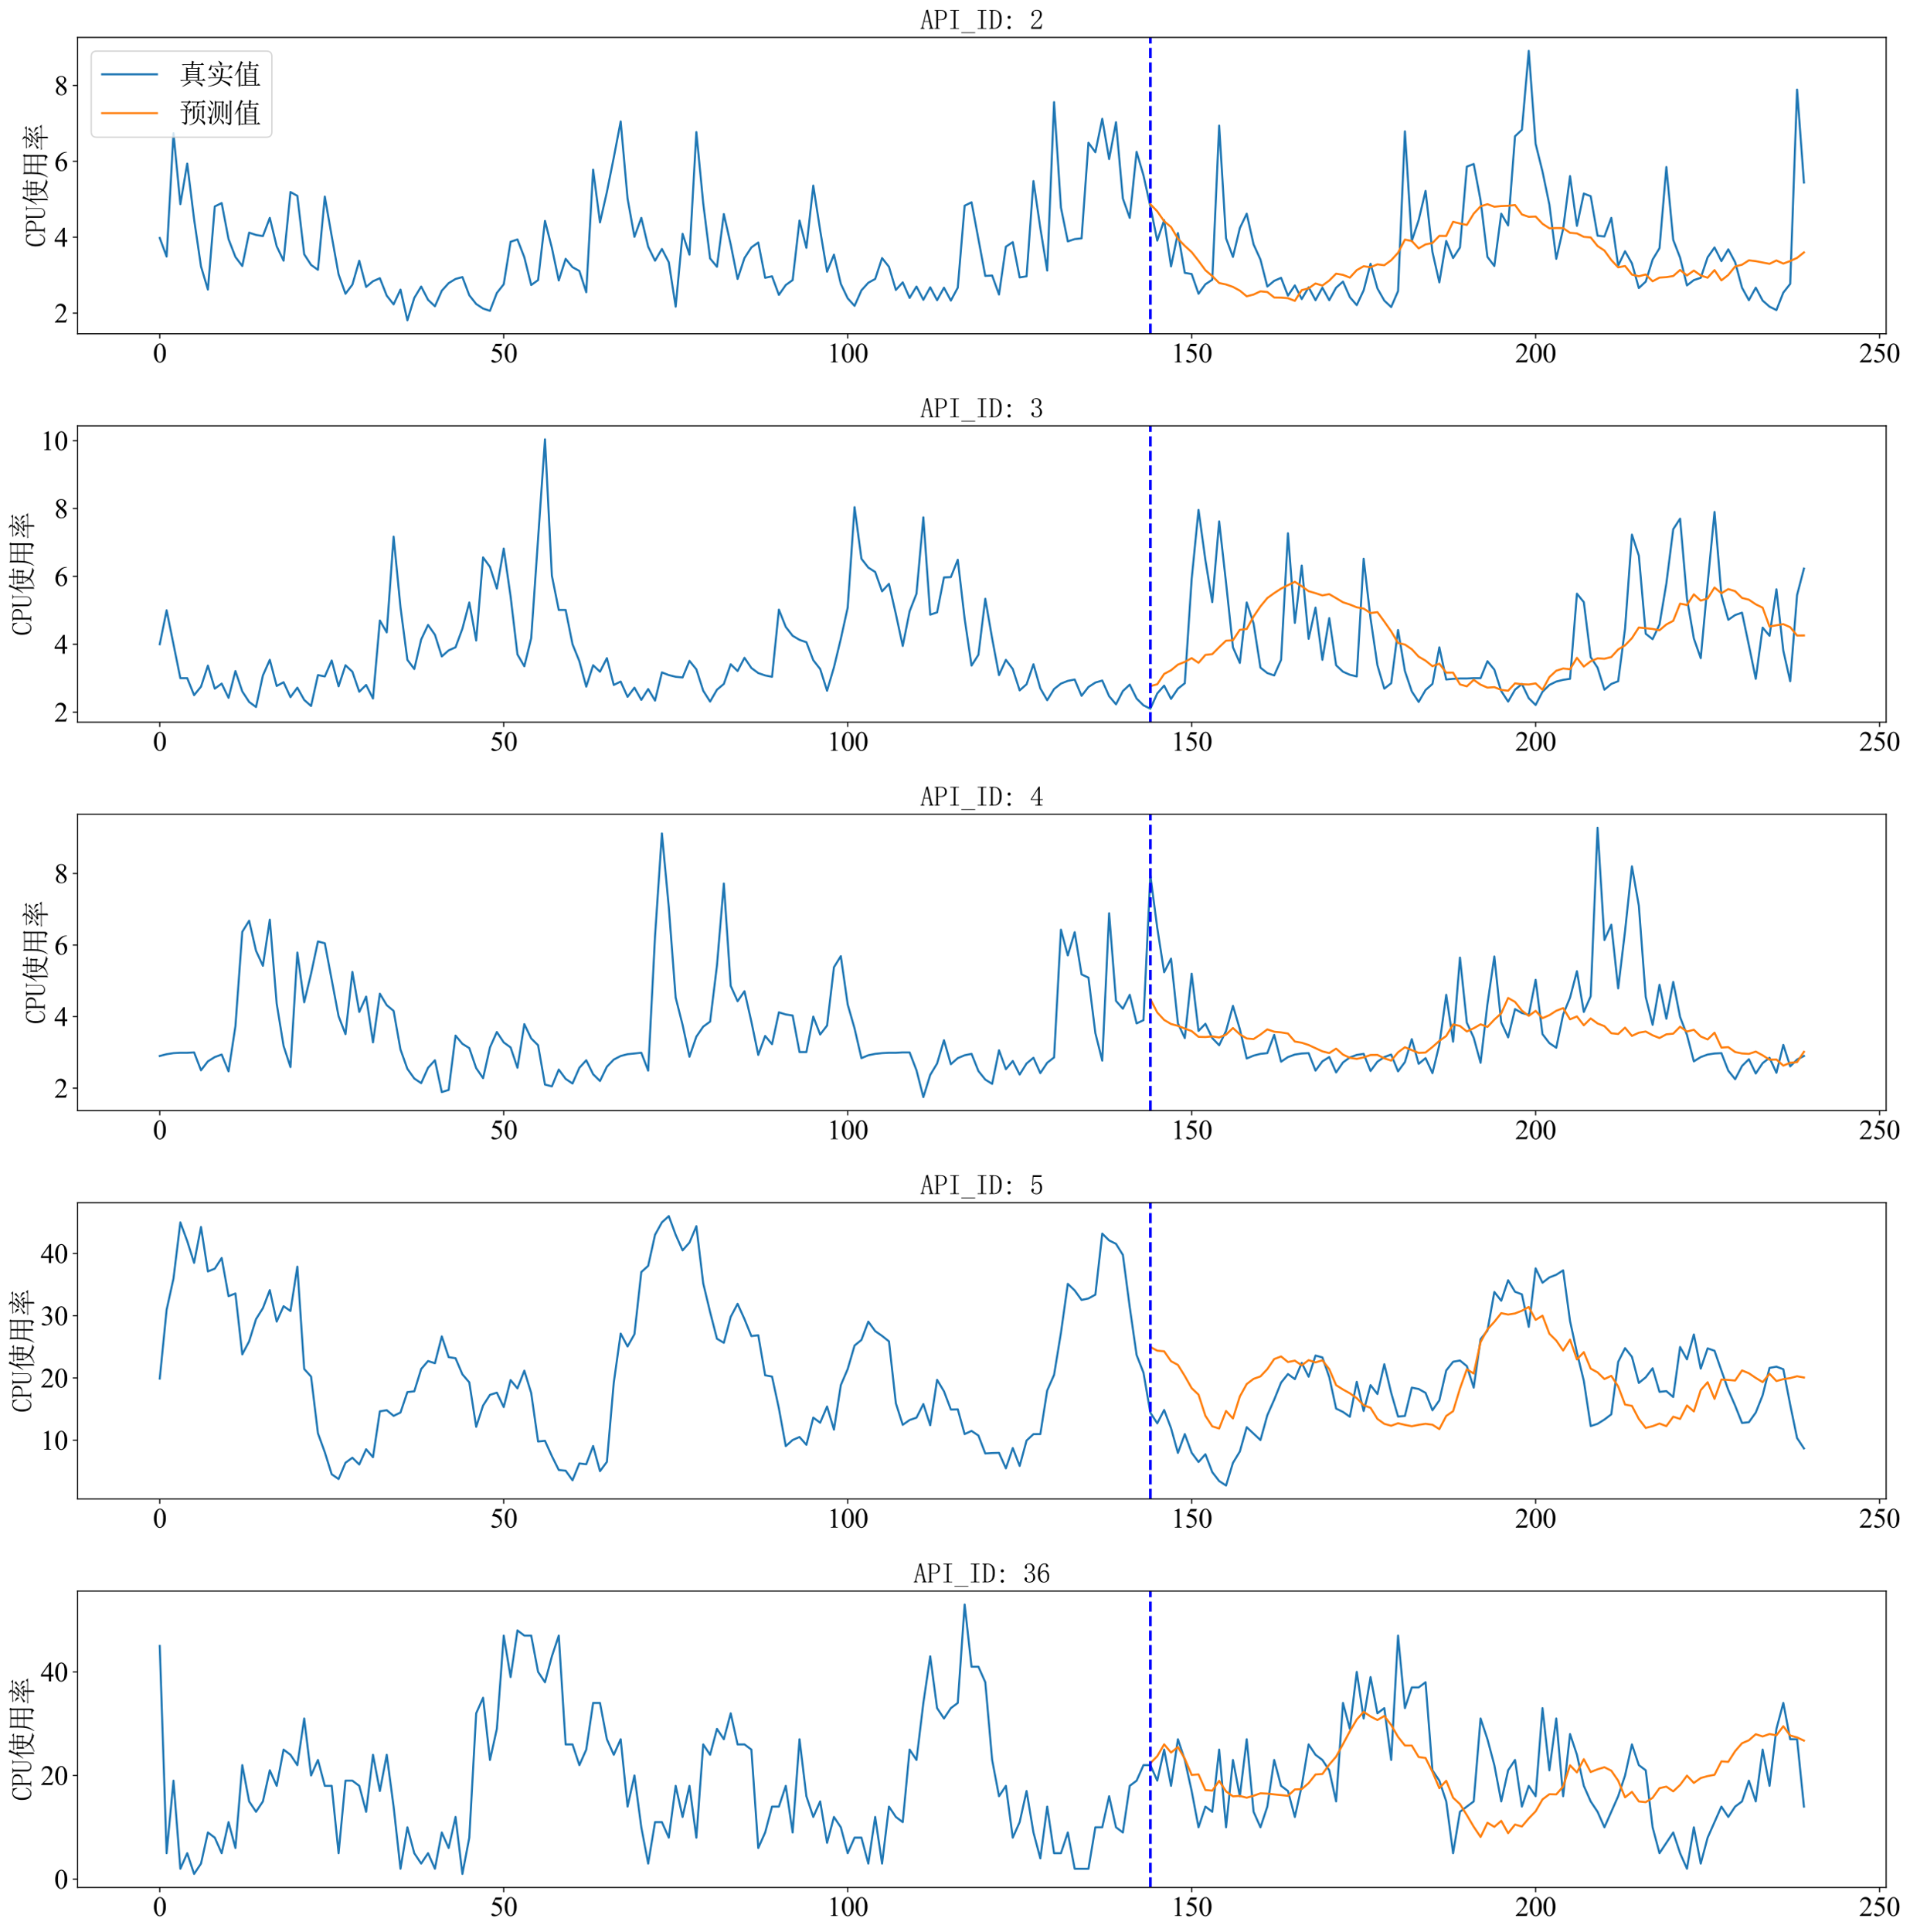 <?xml version="1.0" encoding="utf-8" standalone="no"?>
<!DOCTYPE svg PUBLIC "-//W3C//DTD SVG 1.1//EN"
  "http://www.w3.org/Graphics/SVG/1.1/DTD/svg11.dtd">
<svg xmlns:xlink="http://www.w3.org/1999/xlink" width="1395.443pt" height="1410.866pt" viewBox="0 0 1395.443 1410.866" xmlns="http://www.w3.org/2000/svg" version="1.1">
 <defs>
  <style type="text/css">*{stroke-linejoin: round; stroke-linecap: butt}</style>
 </defs>
 <g id="figure_1">
  <g id="patch_1">
   <path d="M -0 1410.866 
L 1395.443 1410.866 
L 1395.443 0 
L -0 0 
z
" style="fill: #ffffff"/>
  </g>
  <g id="axes_1">
   <g id="patch_2">
    <path d="M 56.638 243.781 
L 1378.018 243.781 
L 1378.018 27.341 
L 56.638 27.341 
z
" style="fill: #ffffff"/>
   </g>
   <g id="matplotlib.axis_1">
    <g id="xtick_1">
     <g id="line2d_1">
      <defs>
       <path id="mccdb7e0688" d="M 0 0 
L 0 3.5 
" style="stroke: #000000; stroke-width: 0.8"/>
      </defs>
      <g>
       <use xlink:href="#mccdb7e0688" x="116.7" y="243.781" style="stroke: #000000; stroke-width: 0.8"/>
      </g>
     </g>
     <g id="text_1">
      <!-- 0 -->
      <g transform="translate(111.7 264.668) scale(0.2 -0.2)">
       <defs>
        <path id="TimesNewRomanPSMT-30" d="M 231 2094 
Q 231 2819 450 3342 
Q 669 3866 1031 4122 
Q 1313 4325 1613 4325 
Q 2100 4325 2488 3828 
Q 2972 3213 2972 2159 
Q 2972 1422 2759 906 
Q 2547 391 2217 158 
Q 1888 -75 1581 -75 
Q 975 -75 572 641 
Q 231 1244 231 2094 
z
M 844 2016 
Q 844 1141 1059 588 
Q 1238 122 1591 122 
Q 1759 122 1940 273 
Q 2122 425 2216 781 
Q 2359 1319 2359 2297 
Q 2359 3022 2209 3506 
Q 2097 3866 1919 4016 
Q 1791 4119 1609 4119 
Q 1397 4119 1231 3928 
Q 1006 3669 925 3112 
Q 844 2556 844 2016 
z
" transform="scale(0.016)"/>
       </defs>
       <use xlink:href="#TimesNewRomanPSMT-30"/>
      </g>
     </g>
    </g>
    <g id="xtick_2">
     <g id="line2d_2">
      <g>
       <use xlink:href="#mccdb7e0688" x="368.009" y="243.781" style="stroke: #000000; stroke-width: 0.8"/>
      </g>
     </g>
     <g id="text_2">
      <!-- 50 -->
      <g transform="translate(358.009 264.668) scale(0.2 -0.2)">
       <defs>
        <path id="TimesNewRomanPSMT-35" d="M 2778 4238 
L 2534 3706 
L 1259 3706 
L 981 3138 
Q 1809 3016 2294 2522 
Q 2709 2097 2709 1522 
Q 2709 1188 2573 903 
Q 2438 619 2231 419 
Q 2025 219 1772 97 
Q 1413 -75 1034 -75 
Q 653 -75 479 54 
Q 306 184 306 341 
Q 306 428 378 495 
Q 450 563 559 563 
Q 641 563 702 538 
Q 763 513 909 409 
Q 1144 247 1384 247 
Q 1750 247 2026 523 
Q 2303 800 2303 1197 
Q 2303 1581 2056 1914 
Q 1809 2247 1375 2428 
Q 1034 2569 447 2591 
L 1259 4238 
L 2778 4238 
z
" transform="scale(0.016)"/>
       </defs>
       <use xlink:href="#TimesNewRomanPSMT-35"/>
       <use xlink:href="#TimesNewRomanPSMT-30" x="50"/>
      </g>
     </g>
    </g>
    <g id="xtick_3">
     <g id="line2d_3">
      <g>
       <use xlink:href="#mccdb7e0688" x="619.317" y="243.781" style="stroke: #000000; stroke-width: 0.8"/>
      </g>
     </g>
     <g id="text_3">
      <!-- 100 -->
      <g transform="translate(604.317 264.668) scale(0.2 -0.2)">
       <defs>
        <path id="TimesNewRomanPSMT-31" d="M 750 3822 
L 1781 4325 
L 1884 4325 
L 1884 747 
Q 1884 391 1914 303 
Q 1944 216 2037 169 
Q 2131 122 2419 116 
L 2419 0 
L 825 0 
L 825 116 
Q 1125 122 1212 167 
Q 1300 213 1334 289 
Q 1369 366 1369 747 
L 1369 3034 
Q 1369 3497 1338 3628 
Q 1316 3728 1258 3775 
Q 1200 3822 1119 3822 
Q 1003 3822 797 3725 
L 750 3822 
z
" transform="scale(0.016)"/>
       </defs>
       <use xlink:href="#TimesNewRomanPSMT-31"/>
       <use xlink:href="#TimesNewRomanPSMT-30" x="50"/>
       <use xlink:href="#TimesNewRomanPSMT-30" x="100"/>
      </g>
     </g>
    </g>
    <g id="xtick_4">
     <g id="line2d_4">
      <g>
       <use xlink:href="#mccdb7e0688" x="870.626" y="243.781" style="stroke: #000000; stroke-width: 0.8"/>
      </g>
     </g>
     <g id="text_4">
      <!-- 150 -->
      <g transform="translate(855.626 264.668) scale(0.2 -0.2)">
       <use xlink:href="#TimesNewRomanPSMT-31"/>
       <use xlink:href="#TimesNewRomanPSMT-35" x="50"/>
       <use xlink:href="#TimesNewRomanPSMT-30" x="100"/>
      </g>
     </g>
    </g>
    <g id="xtick_5">
     <g id="line2d_5">
      <g>
       <use xlink:href="#mccdb7e0688" x="1121.934" y="243.781" style="stroke: #000000; stroke-width: 0.8"/>
      </g>
     </g>
     <g id="text_5">
      <!-- 200 -->
      <g transform="translate(1106.934 264.668) scale(0.2 -0.2)">
       <defs>
        <path id="TimesNewRomanPSMT-32" d="M 2934 816 
L 2638 0 
L 138 0 
L 138 116 
Q 1241 1122 1691 1759 
Q 2141 2397 2141 2925 
Q 2141 3328 1894 3587 
Q 1647 3847 1303 3847 
Q 991 3847 742 3664 
Q 494 3481 375 3128 
L 259 3128 
Q 338 3706 661 4015 
Q 984 4325 1469 4325 
Q 1984 4325 2329 3994 
Q 2675 3663 2675 3213 
Q 2675 2891 2525 2569 
Q 2294 2063 1775 1497 
Q 997 647 803 472 
L 1909 472 
Q 2247 472 2383 497 
Q 2519 522 2628 598 
Q 2738 675 2819 816 
L 2934 816 
z
" transform="scale(0.016)"/>
       </defs>
       <use xlink:href="#TimesNewRomanPSMT-32"/>
       <use xlink:href="#TimesNewRomanPSMT-30" x="50"/>
       <use xlink:href="#TimesNewRomanPSMT-30" x="100"/>
      </g>
     </g>
    </g>
    <g id="xtick_6">
     <g id="line2d_6">
      <g>
       <use xlink:href="#mccdb7e0688" x="1373.243" y="243.781" style="stroke: #000000; stroke-width: 0.8"/>
      </g>
     </g>
     <g id="text_6">
      <!-- 250 -->
      <g transform="translate(1358.243 264.668) scale(0.2 -0.2)">
       <use xlink:href="#TimesNewRomanPSMT-32"/>
       <use xlink:href="#TimesNewRomanPSMT-35" x="50"/>
       <use xlink:href="#TimesNewRomanPSMT-30" x="100"/>
      </g>
     </g>
    </g>
   </g>
   <g id="matplotlib.axis_2">
    <g id="ytick_1">
     <g id="line2d_7">
      <defs>
       <path id="md26f43bd04" d="M 0 0 
L -3.5 0 
" style="stroke: #000000; stroke-width: 0.8"/>
      </defs>
      <g>
       <use xlink:href="#md26f43bd04" x="56.638" y="228.677" style="stroke: #000000; stroke-width: 0.8"/>
      </g>
     </g>
     <g id="text_7">
      <!-- 2 -->
      <g transform="translate(39.638 235.621) scale(0.2 -0.2)">
       <use xlink:href="#TimesNewRomanPSMT-32"/>
      </g>
     </g>
    </g>
    <g id="ytick_2">
     <g id="line2d_8">
      <g>
       <use xlink:href="#md26f43bd04" x="56.638" y="173.251" style="stroke: #000000; stroke-width: 0.8"/>
      </g>
     </g>
     <g id="text_8">
      <!-- 4 -->
      <g transform="translate(39.638 180.194) scale(0.2 -0.2)">
       <defs>
        <path id="TimesNewRomanPSMT-34" d="M 2978 1563 
L 2978 1119 
L 2409 1119 
L 2409 0 
L 1894 0 
L 1894 1119 
L 100 1119 
L 100 1519 
L 2066 4325 
L 2409 4325 
L 2409 1563 
L 2978 1563 
z
M 1894 1563 
L 1894 3666 
L 406 1563 
L 1894 1563 
z
" transform="scale(0.016)"/>
       </defs>
       <use xlink:href="#TimesNewRomanPSMT-34"/>
      </g>
     </g>
    </g>
    <g id="ytick_3">
     <g id="line2d_9">
      <g>
       <use xlink:href="#md26f43bd04" x="56.638" y="117.824" style="stroke: #000000; stroke-width: 0.8"/>
      </g>
     </g>
     <g id="text_9">
      <!-- 6 -->
      <g transform="translate(39.638 124.768) scale(0.2 -0.2)">
       <defs>
        <path id="TimesNewRomanPSMT-36" d="M 2869 4325 
L 2869 4209 
Q 2456 4169 2195 4045 
Q 1934 3922 1679 3669 
Q 1425 3416 1258 3105 
Q 1091 2794 978 2366 
Q 1428 2675 1881 2675 
Q 2316 2675 2634 2325 
Q 2953 1975 2953 1425 
Q 2953 894 2631 456 
Q 2244 -75 1606 -75 
Q 1172 -75 869 213 
Q 275 772 275 1663 
Q 275 2231 503 2743 
Q 731 3256 1154 3653 
Q 1578 4050 1965 4187 
Q 2353 4325 2688 4325 
L 2869 4325 
z
M 925 2138 
Q 869 1716 869 1456 
Q 869 1156 980 804 
Q 1091 453 1309 247 
Q 1469 100 1697 100 
Q 1969 100 2183 356 
Q 2397 613 2397 1088 
Q 2397 1622 2184 2012 
Q 1972 2403 1581 2403 
Q 1463 2403 1327 2353 
Q 1191 2303 925 2138 
z
" transform="scale(0.016)"/>
       </defs>
       <use xlink:href="#TimesNewRomanPSMT-36"/>
      </g>
     </g>
    </g>
    <g id="ytick_4">
     <g id="line2d_10">
      <g>
       <use xlink:href="#md26f43bd04" x="56.638" y="62.398" style="stroke: #000000; stroke-width: 0.8"/>
      </g>
     </g>
     <g id="text_10">
      <!-- 8 -->
      <g transform="translate(39.638 69.342) scale(0.2 -0.2)">
       <defs>
        <path id="TimesNewRomanPSMT-38" d="M 1228 2134 
Q 725 2547 579 2797 
Q 434 3047 434 3316 
Q 434 3728 753 4026 
Q 1072 4325 1600 4325 
Q 2113 4325 2425 4047 
Q 2738 3769 2738 3413 
Q 2738 3175 2569 2928 
Q 2400 2681 1866 2347 
Q 2416 1922 2594 1678 
Q 2831 1359 2831 1006 
Q 2831 559 2490 242 
Q 2150 -75 1597 -75 
Q 994 -75 656 303 
Q 388 606 388 966 
Q 388 1247 577 1523 
Q 766 1800 1228 2134 
z
M 1719 2469 
Q 2094 2806 2194 3001 
Q 2294 3197 2294 3444 
Q 2294 3772 2109 3958 
Q 1925 4144 1606 4144 
Q 1288 4144 1088 3959 
Q 888 3775 888 3528 
Q 888 3366 970 3203 
Q 1053 3041 1206 2894 
L 1719 2469 
z
M 1375 2016 
Q 1116 1797 991 1539 
Q 866 1281 866 981 
Q 866 578 1086 336 
Q 1306 94 1647 94 
Q 1984 94 2187 284 
Q 2391 475 2391 747 
Q 2391 972 2272 1150 
Q 2050 1481 1375 2016 
z
" transform="scale(0.016)"/>
       </defs>
       <use xlink:href="#TimesNewRomanPSMT-38"/>
      </g>
     </g>
    </g>
    <g id="text_11">
     <!-- CPU使用率 -->
     <g transform="translate(33.059 180.561) rotate(-90) scale(0.2 -0.2)">
      <defs>
       <path id="SimSun-43" d="M 1725 50 
Q 1025 50 612 575 
Q 200 1100 200 2225 
Q 200 3175 637 3800 
Q 1075 4425 1825 4425 
Q 2000 4425 2175 4375 
Q 2350 4300 2475 4300 
Q 2575 4300 2637 4325 
Q 2700 4350 2750 4425 
L 2975 3325 
L 2825 3275 
Q 2675 3750 2425 4000 
Q 2175 4250 1775 4250 
Q 1250 4250 962 3675 
Q 675 3100 675 2250 
Q 675 1325 925 800 
Q 1175 275 1750 275 
Q 2150 275 2437 562 
Q 2725 850 2825 1325 
L 2975 1250 
Q 2850 725 2512 387 
Q 2175 50 1725 50 
z
" transform="scale(0.016)"/>
       <path id="SimSun-50" d="M 950 2100 
L 950 450 
Q 950 350 1012 300 
Q 1075 250 1175 250 
L 1350 250 
L 1350 100 
L 150 100 
L 150 250 
L 325 250 
Q 450 250 500 300 
Q 550 350 550 450 
L 550 4025 
Q 550 4125 500 4175 
Q 450 4225 325 4225 
L 175 4225 
L 175 4375 
L 1650 4375 
Q 2275 4375 2612 4062 
Q 2950 3750 2950 3275 
Q 2950 2700 2587 2400 
Q 2225 2100 1725 2100 
L 950 2100 
z
M 1575 2250 
Q 1950 2250 2237 2475 
Q 2525 2700 2525 3250 
Q 2525 3750 2287 3987 
Q 2050 4225 1525 4225 
L 1175 4225 
Q 1075 4225 1012 4175 
Q 950 4125 950 4025 
L 950 2250 
L 1575 2250 
z
" transform="scale(0.016)"/>
       <path id="SimSun-55" d="M 1625 250 
Q 2000 250 2262 500 
Q 2525 750 2525 1125 
L 2525 4025 
Q 2525 4125 2475 4175 
Q 2425 4225 2300 4225 
L 2150 4225 
L 2150 4375 
L 3050 4375 
L 3050 4225 
L 2900 4225 
Q 2800 4225 2737 4175 
Q 2675 4125 2675 4025 
L 2675 1125 
Q 2675 625 2337 337 
Q 2000 50 1575 50 
Q 1125 50 787 300 
Q 450 550 450 1100 
L 450 4025 
Q 450 4125 400 4175 
Q 350 4225 225 4225 
L 100 4225 
L 100 4375 
L 1200 4375 
L 1200 4225 
L 1075 4225 
Q 975 4225 912 4175 
Q 850 4125 850 4025 
L 850 1100 
Q 850 600 1062 425 
Q 1275 250 1625 250 
z
" transform="scale(0.016)"/>
       <path id="SimSun-4f7f" d="M 2875 3150 
L 2875 2100 
L 3825 2100 
Q 3850 2825 3850 3150 
L 2875 3150 
z
M 4175 3150 
Q 4175 2800 4150 2100 
L 5150 2100 
L 5150 3150 
L 4175 3150 
z
M 5475 3100 
L 5475 2425 
Q 5475 2100 5500 1800 
L 5150 1675 
L 5150 1950 
L 4150 1950 
Q 4125 1175 3875 600 
Q 4275 275 4875 75 
Q 5475 -125 6075 -150 
L 6075 -250 
Q 5700 -300 5600 -575 
Q 4525 -325 3725 350 
Q 3425 25 2925 -225 
Q 2425 -475 1875 -650 
L 1825 -550 
Q 2400 -325 2850 -25 
Q 3300 275 3500 575 
Q 3200 925 2825 1650 
L 2900 1700 
Q 3325 1100 3625 825 
Q 3800 1300 3825 1950 
L 2875 1950 
L 2875 1825 
L 2525 1675 
Q 2550 2075 2550 2562 
Q 2550 3050 2525 3500 
L 2875 3300 
L 3850 3300 
L 3850 4025 
L 2975 4025 
Q 2650 4025 2375 3950 
L 2150 4175 
L 3850 4175 
L 3850 4525 
Q 3850 4775 3825 5225 
L 4350 5000 
L 4175 4825 
L 4175 4175 
L 5300 4175 
L 5600 4475 
L 6050 4025 
L 4175 4025 
L 4175 3300 
L 5100 3300 
L 5275 3525 
L 5650 3225 
L 5475 3100 
z
M 1675 3175 
L 1675 -450 
L 1325 -625 
Q 1350 -75 1350 350 
L 1350 3200 
Q 900 2475 350 1900 
L 275 1950 
Q 700 2525 1112 3400 
Q 1525 4275 1800 5250 
L 2325 4925 
L 2125 4800 
Q 1725 3925 1500 3525 
L 1875 3325 
L 1675 3175 
z
" transform="scale(0.016)"/>
       <path id="SimSun-7528" d="M 3400 3150 
L 3400 1825 
L 5075 1825 
L 5075 3150 
L 3400 3150 
z
M 4075 100 
Q 4725 50 4900 62 
Q 5075 75 5075 400 
L 5075 1675 
L 3400 1675 
Q 3400 75 3425 -225 
L 3050 -400 
Q 3075 1025 3075 1675 
L 1425 1675 
Q 1250 350 375 -600 
L 300 -550 
Q 775 225 950 1025 
Q 1125 1825 1125 3225 
Q 1125 4625 1100 5075 
L 1475 4825 
L 5050 4825 
L 5225 5100 
L 5625 4800 
L 5425 4600 
L 5425 225 
Q 5450 -400 4875 -575 
Q 4825 -150 4075 -25 
L 4075 100 
z
M 1475 4675 
L 1475 3300 
L 3075 3300 
L 3075 4675 
L 1475 4675 
z
M 3400 4675 
L 3400 3300 
L 5075 3300 
L 5075 4675 
L 3400 4675 
z
M 1475 3150 
Q 1450 2100 1425 1825 
L 3075 1825 
L 3075 3150 
L 1475 3150 
z
" transform="scale(0.016)"/>
       <path id="SimSun-7387" d="M 875 3725 
L 925 3800 
Q 1375 3650 1550 3525 
Q 1725 3400 1725 3250 
Q 1725 3175 1662 3025 
Q 1600 2875 1550 2875 
Q 1500 2875 1425 3050 
Q 1275 3325 875 3725 
z
M 550 1850 
Q 875 1925 2000 2575 
L 2050 2500 
Q 1675 2225 1337 1937 
Q 1000 1650 875 1425 
L 550 1850 
z
M 5200 3450 
Q 4800 3150 4275 2800 
L 4225 2875 
Q 4775 3400 5050 3925 
L 5450 3525 
L 5200 3450 
z
M 4325 2500 
L 4350 2575 
Q 5225 2350 5375 2212 
Q 5525 2075 5525 1900 
Q 5525 1775 5487 1662 
Q 5450 1550 5400 1550 
Q 5325 1550 5200 1800 
Q 4975 2150 4325 2500 
z
M 3150 3900 
Q 2500 3300 2300 3150 
Q 2800 3150 3400 3175 
Q 3700 3500 3850 3825 
L 4250 3450 
Q 4050 3400 3450 2825 
Q 2850 2250 2475 1950 
Q 3150 1975 3850 2000 
Q 3750 2175 3550 2450 
L 3600 2500 
Q 4050 2250 4200 2100 
Q 4350 1950 4350 1850 
Q 4350 1775 4250 1625 
Q 4150 1475 4100 1475 
Q 4075 1475 4050 1550 
Q 4000 1700 3900 1900 
Q 3650 1875 3075 1800 
L 3500 1550 
L 3325 1425 
L 3325 975 
L 5325 975 
L 5650 1300 
L 6100 825 
L 3325 825 
Q 3325 -275 3350 -525 
L 2975 -650 
Q 3000 0 3000 825 
L 1125 825 
Q 800 825 525 750 
L 300 975 
L 3000 975 
L 3000 1775 
Q 2450 1700 2200 1525 
L 1950 1950 
Q 2275 1950 2675 2350 
Q 3075 2750 3325 3050 
Q 2400 2950 2150 2775 
L 1950 3175 
Q 2150 3150 2475 3575 
Q 2800 4000 2900 4225 
L 1450 4225 
Q 1125 4225 850 4150 
L 625 4375 
L 3100 4375 
Q 3050 4800 2675 5200 
L 2725 5250 
Q 3225 5050 3337 4912 
Q 3450 4775 3450 4700 
Q 3450 4550 3250 4375 
L 5025 4375 
L 5350 4675 
L 5775 4225 
L 3050 4225 
L 3375 3950 
L 3150 3900 
z
" transform="scale(0.016)"/>
      </defs>
      <use xlink:href="#SimSun-43"/>
      <use xlink:href="#SimSun-50" x="50"/>
      <use xlink:href="#SimSun-55" x="100"/>
      <use xlink:href="#SimSun-4f7f" x="150"/>
      <use xlink:href="#SimSun-7528" x="250"/>
      <use xlink:href="#SimSun-7387" x="350"/>
     </g>
    </g>
   </g>
   <g id="line2d_11">
    <path d="M 116.7 173.805 
L 121.726 187.384 
L 126.753 97.316 
L 131.779 149.14 
L 136.805 119.487 
L 141.831 160.225 
L 146.857 194.59 
L 151.883 211.495 
L 156.91 150.803 
L 161.936 148.309 
L 166.962 174.636 
L 171.988 187.661 
L 177.014 194.313 
L 182.04 169.925 
L 187.067 171.588 
L 192.093 172.419 
L 197.119 159.117 
L 202.145 179.902 
L 207.171 190.433 
L 212.197 140.272 
L 217.224 143.043 
L 222.25 185.721 
L 227.276 193.481 
L 232.302 197.084 
L 237.328 143.597 
L 242.354 172.419 
L 247.381 200.409 
L 252.407 214.543 
L 257.433 207.892 
L 262.459 190.433 
L 267.485 209.555 
L 272.512 205.398 
L 277.538 203.181 
L 282.564 215.929 
L 287.59 222.303 
L 292.616 211.495 
L 297.642 233.942 
L 302.669 217.592 
L 307.695 209.278 
L 312.721 218.977 
L 317.747 223.689 
L 322.773 212.326 
L 327.799 206.784 
L 332.826 203.735 
L 337.852 202.349 
L 342.878 215.652 
L 347.904 222.026 
L 352.93 225.351 
L 357.956 227.014 
L 362.983 213.989 
L 368.009 207.615 
L 373.035 176.576 
L 378.061 174.913 
L 383.087 187.939 
L 388.113 208.169 
L 393.14 204.566 
L 398.166 161.334 
L 403.192 181.01 
L 408.218 204.844 
L 413.244 189.047 
L 418.27 195.144 
L 423.297 197.915 
L 428.323 213.435 
L 433.349 123.921 
L 438.375 162.442 
L 443.401 140.272 
L 448.427 115.053 
L 453.454 88.725 
L 458.48 144.983 
L 463.506 172.973 
L 468.532 159.117 
L 473.558 180.179 
L 478.585 190.433 
L 483.611 181.842 
L 488.637 191.541 
L 493.663 223.966 
L 498.689 170.756 
L 503.715 185.999 
L 508.742 96.485 
L 513.768 148.586 
L 518.794 188.77 
L 523.82 194.867 
L 528.846 156.346 
L 533.872 178.516 
L 538.899 203.735 
L 543.925 188.493 
L 548.951 180.733 
L 553.977 177.13 
L 559.003 202.904 
L 564.029 201.795 
L 569.056 215.375 
L 574.082 208.169 
L 579.108 204.566 
L 584.134 161.057 
L 589.16 181.01 
L 594.186 135.561 
L 599.213 168.262 
L 604.239 198.47 
L 609.265 185.999 
L 614.291 207.338 
L 619.317 217.869 
L 624.343 223.411 
L 629.37 212.049 
L 634.396 206.506 
L 639.422 203.735 
L 644.448 188.493 
L 649.474 194.867 
L 654.5 211.772 
L 659.527 206.229 
L 664.553 217.592 
L 669.579 209.278 
L 674.605 218.977 
L 679.631 209.832 
L 684.657 219.254 
L 689.684 210.109 
L 694.71 219.532 
L 699.736 210.109 
L 704.762 150.249 
L 709.788 147.754 
L 719.841 201.518 
L 724.867 201.241 
L 729.893 215.097 
L 734.919 180.179 
L 739.945 176.853 
L 744.972 202.627 
L 749.998 201.795 
L 755.024 132.235 
L 760.05 166.599 
L 765.076 197.638 
L 770.102 74.592 
L 775.129 151.634 
L 780.155 176.299 
L 785.181 174.636 
L 790.207 174.082 
L 795.233 104.245 
L 800.259 111.173 
L 805.286 86.785 
L 810.312 116.161 
L 815.338 89.28 
L 820.364 144.983 
L 825.39 159.117 
L 830.416 110.896 
L 835.443 128.078 
L 840.469 150.803 
L 845.495 175.745 
L 850.521 160.78 
L 855.547 194.59 
L 860.573 170.202 
L 865.6 199.301 
L 870.626 200.132 
L 875.652 214.543 
L 880.678 207.615 
L 885.704 204.289 
L 890.73 91.774 
L 895.757 174.082 
L 900.783 187.661 
L 905.809 166.599 
L 910.835 156.068 
L 915.861 178.516 
L 920.888 189.601 
L 925.914 209.278 
L 930.94 205.121 
L 935.966 202.904 
L 940.992 215.929 
L 946.018 208.446 
L 951.045 218.423 
L 956.071 209.832 
L 961.097 219.254 
L 966.123 210.109 
L 971.149 219.254 
L 976.175 210.109 
L 981.202 205.675 
L 986.228 217.037 
L 991.254 222.857 
L 996.28 212.049 
L 1001.306 192.65 
L 1006.332 210.663 
L 1011.359 219.532 
L 1016.385 224.243 
L 1021.411 212.603 
L 1026.437 95.931 
L 1031.463 176.022 
L 1036.489 160.78 
L 1041.516 139.44 
L 1046.542 184.059 
L 1051.568 206.229 
L 1056.594 176.022 
L 1061.62 188.493 
L 1066.646 180.733 
L 1071.673 121.704 
L 1076.699 119.764 
L 1081.725 146.369 
L 1086.751 187.661 
L 1091.777 194.313 
L 1096.803 156.068 
L 1101.83 164.659 
L 1106.856 99.533 
L 1111.882 94.822 
L 1116.908 37.179 
L 1121.934 105.076 
L 1126.96 125.307 
L 1131.987 149.417 
L 1137.013 189.047 
L 1142.039 167.154 
L 1147.065 128.632 
L 1152.091 164.937 
L 1157.118 141.38 
L 1162.144 143.32 
L 1167.17 172.142 
L 1172.196 172.696 
L 1177.222 159.117 
L 1182.248 194.035 
L 1187.275 183.504 
L 1192.301 192.373 
L 1197.327 210.386 
L 1202.353 205.675 
L 1207.379 189.601 
L 1212.405 181.287 
L 1217.432 121.981 
L 1222.458 175.19 
L 1227.484 188.216 
L 1232.51 208.446 
L 1237.536 204.566 
L 1242.562 202.904 
L 1247.589 187.939 
L 1252.615 180.733 
L 1257.641 190.71 
L 1262.667 182.119 
L 1267.693 191.541 
L 1272.719 210.109 
L 1277.746 219.254 
L 1282.772 210.109 
L 1287.798 219.532 
L 1292.824 223.966 
L 1297.85 226.46 
L 1302.876 213.712 
L 1307.903 207.338 
L 1312.929 65.446 
L 1317.955 133.344 
L 1317.955 133.344 
" clip-path="url(#pdcff78f6e2)" style="fill: none; stroke: #1f77b4; stroke-width: 1.5; stroke-linecap: square"/>
   </g>
   <g id="line2d_12">
    <path d="M 840.469 149.167 
L 845.495 154.351 
L 850.521 161.585 
L 855.547 165.805 
L 860.573 174.375 
L 865.6 179.564 
L 870.626 184.13 
L 875.652 190.539 
L 880.678 197.376 
L 885.704 201.619 
L 890.73 206.696 
L 895.757 207.76 
L 900.783 209.526 
L 905.809 212.251 
L 910.835 216.403 
L 915.861 215.114 
L 920.888 212.753 
L 925.914 213.274 
L 930.94 217.273 
L 935.966 217.358 
L 940.992 217.777 
L 946.018 219.721 
L 951.045 211.869 
L 956.071 210.597 
L 961.097 207.02 
L 966.123 208.553 
L 971.149 204.91 
L 976.175 199.869 
L 981.202 200.764 
L 986.228 202.764 
L 991.254 197.301 
L 996.28 194.473 
L 1001.306 195.19 
L 1006.332 193.083 
L 1011.359 193.74 
L 1016.385 190.098 
L 1021.411 184.635 
L 1026.437 175.017 
L 1031.463 176.023 
L 1036.489 181.419 
L 1041.516 178.506 
L 1046.542 177.509 
L 1051.568 172.261 
L 1056.594 172.362 
L 1061.62 161.977 
L 1066.646 163.24 
L 1071.673 164.259 
L 1076.699 156.036 
L 1081.725 150.686 
L 1086.751 149.122 
L 1091.777 151.012 
L 1096.803 150.503 
L 1101.83 150.312 
L 1106.856 149.754 
L 1111.882 156.612 
L 1116.908 158.361 
L 1121.934 158.138 
L 1126.96 163.45 
L 1131.987 166.723 
L 1137.013 166.555 
L 1142.039 166.608 
L 1147.065 170.02 
L 1152.091 170.466 
L 1157.118 172.966 
L 1162.144 173.412 
L 1167.17 179.692 
L 1172.196 182.998 
L 1177.222 189.943 
L 1182.248 195.285 
L 1187.275 194.286 
L 1192.301 200.567 
L 1197.327 201.769 
L 1202.353 200.47 
L 1207.379 205.436 
L 1212.405 202.752 
L 1217.432 202.411 
L 1222.458 201.606 
L 1227.484 197.184 
L 1232.51 201.191 
L 1237.536 197.6 
L 1242.562 201.178 
L 1247.589 202.844 
L 1252.615 197.282 
L 1257.641 204.777 
L 1262.667 200.846 
L 1267.693 194.642 
L 1272.719 193.361 
L 1277.746 190.158 
L 1282.772 190.754 
L 1287.798 191.748 
L 1292.824 192.716 
L 1297.85 190.243 
L 1302.876 192.543 
L 1307.903 190.664 
L 1312.929 188.366 
L 1317.955 184.358 
" clip-path="url(#pdcff78f6e2)" style="fill: none; stroke: #ff7f0e; stroke-width: 1.5; stroke-linecap: square"/>
   </g>
   <g id="line2d_13">
    <path d="M 840.469 243.781 
L 840.469 27.341 
" clip-path="url(#pdcff78f6e2)" style="fill: none; stroke-dasharray: 7.4,3.2; stroke-dashoffset: 0; stroke: #0000ff; stroke-width: 2"/>
   </g>
   <g id="patch_3">
    <path d="M 56.638 243.781 
L 56.638 27.341 
" style="fill: none; stroke: #000000; stroke-width: 0.8; stroke-linejoin: miter; stroke-linecap: square"/>
   </g>
   <g id="patch_4">
    <path d="M 1378.018 243.781 
L 1378.018 27.341 
" style="fill: none; stroke: #000000; stroke-width: 0.8; stroke-linejoin: miter; stroke-linecap: square"/>
   </g>
   <g id="patch_5">
    <path d="M 56.638 243.781 
L 1378.018 243.781 
" style="fill: none; stroke: #000000; stroke-width: 0.8; stroke-linejoin: miter; stroke-linecap: square"/>
   </g>
   <g id="patch_6">
    <path d="M 56.638 27.341 
L 1378.018 27.341 
" style="fill: none; stroke: #000000; stroke-width: 0.8; stroke-linejoin: miter; stroke-linecap: square"/>
   </g>
   <g id="text_12">
    <!-- API_ID: 2 -->
    <g transform="translate(672.328 21.341) scale(0.2 -0.2)">
     <defs>
      <path id="SimSun-41" d="M 2025 1700 
L 900 1700 
L 675 750 
Q 650 625 650 550 
Q 650 450 687 350 
Q 725 250 900 250 
L 975 250 
L 975 100 
L 50 100 
L 50 250 
L 125 250 
Q 225 250 300 312 
Q 375 375 400 525 
L 1375 4350 
L 1750 4475 
L 2700 525 
Q 2750 375 2825 312 
Q 2900 250 3000 250 
L 3075 250 
L 3075 100 
L 2000 100 
L 2000 250 
L 2100 250 
Q 2250 250 2275 312 
Q 2300 375 2300 425 
Q 2300 525 2275 600 
L 2025 1700 
z
M 325 250 
L 325 250 
z
M 575 250 
L 575 250 
z
M 2350 250 
L 2350 250 
z
M 2775 250 
L 2775 250 
z
M 1500 3925 
L 1475 3925 
L 950 1850 
L 2000 1850 
L 1500 3925 
z
" transform="scale(0.016)"/>
      <path id="SimSun-49" d="M 600 4225 
L 600 4375 
L 2600 4375 
L 2600 4225 
L 2025 4225 
Q 1925 4225 1862 4175 
Q 1800 4125 1800 4025 
L 1800 450 
Q 1800 350 1862 300 
Q 1925 250 2025 250 
L 2600 250 
L 2600 100 
L 600 100 
L 600 250 
L 1175 250 
Q 1300 250 1350 300 
Q 1400 350 1400 450 
L 1400 4025 
Q 1400 4125 1350 4175 
Q 1300 4225 1175 4225 
L 600 4225 
z
" transform="scale(0.016)"/>
      <path id="SimSun-5f" d="M 0 -875 
L 0 -725 
L 3175 -725 
L 3175 -875 
L 0 -875 
z
" transform="scale(0.016)"/>
      <path id="SimSun-44" d="M 2500 2275 
Q 2500 3350 2175 3787 
Q 1850 4225 1275 4225 
Q 1100 4225 1012 4175 
Q 925 4125 925 4025 
L 925 450 
Q 925 350 1000 300 
Q 1075 250 1200 250 
Q 1750 250 2125 662 
Q 2500 1075 2500 2275 
z
M 525 4025 
Q 525 4125 475 4175 
Q 425 4225 300 4225 
L 150 4225 
L 150 4375 
L 1275 4375 
Q 2050 4375 2512 3875 
Q 2975 3375 2975 2325 
Q 2975 1175 2525 637 
Q 2075 100 1200 100 
L 125 100 
L 125 250 
L 300 250 
Q 425 250 475 300 
Q 525 350 525 450 
L 525 4025 
z
" transform="scale(0.016)"/>
      <path id="SimSun-3a" d="M 1900 2725 
Q 1900 2575 1800 2475 
Q 1700 2375 1550 2375 
Q 1400 2375 1300 2475 
Q 1200 2575 1200 2725 
Q 1200 2875 1300 2975 
Q 1400 3075 1550 3075 
Q 1700 3075 1800 2975 
Q 1900 2875 1900 2725 
z
M 1900 375 
Q 1900 225 1800 125 
Q 1700 25 1550 25 
Q 1400 25 1300 125 
Q 1200 225 1200 375 
Q 1200 525 1300 625 
Q 1400 725 1550 725 
Q 1700 725 1800 625 
Q 1900 525 1900 375 
z
" transform="scale(0.016)"/>
      <path id="SimSun-20" d="M 0 0 
Q 0 0 0 0 
z
" transform="scale(0.016)"/>
      <path id="SimSun-32" d="M 2325 3325 
Q 2325 3775 2125 4012 
Q 1925 4250 1525 4250 
Q 1225 4250 1012 4087 
Q 800 3925 800 3675 
Q 800 3525 900 3425 
Q 975 3325 975 3225 
Q 975 3100 912 3037 
Q 850 2975 725 2975 
Q 575 2975 487 3062 
Q 400 3150 400 3350 
Q 400 3875 775 4150 
Q 1150 4425 1575 4425 
Q 2175 4425 2462 4125 
Q 2750 3825 2750 3375 
Q 2750 3075 2612 2775 
Q 2475 2475 2175 2200 
Q 1450 1500 1062 1062 
Q 675 625 600 475 
L 2075 475 
Q 2300 475 2450 650 
Q 2600 825 2650 1175 
L 2800 1175 
L 2650 100 
L 325 100 
L 325 425 
Q 450 650 737 1000 
Q 1025 1350 1500 1825 
Q 1925 2250 2125 2625 
Q 2325 3000 2325 3325 
z
" transform="scale(0.016)"/>
     </defs>
     <use xlink:href="#SimSun-41"/>
     <use xlink:href="#SimSun-50" x="50"/>
     <use xlink:href="#SimSun-49" x="100"/>
     <use xlink:href="#SimSun-5f" x="150"/>
     <use xlink:href="#SimSun-49" x="200"/>
     <use xlink:href="#SimSun-44" x="250"/>
     <use xlink:href="#SimSun-3a" x="300"/>
     <use xlink:href="#SimSun-20" x="350"/>
     <use xlink:href="#SimSun-32" x="400"/>
    </g>
   </g>
   <g id="legend_1">
    <g id="patch_7">
     <path d="M 70.638 100.216 
L 194.637 100.216 
Q 198.637 100.216 198.637 96.216 
L 198.637 41.341 
Q 198.637 37.341 194.637 37.341 
L 70.638 37.341 
Q 66.638 37.341 66.638 41.341 
L 66.638 96.216 
Q 66.638 100.216 70.638 100.216 
z
" style="fill: #ffffff; opacity: 0.8; stroke: #cccccc; stroke-linejoin: miter"/>
    </g>
    <g id="line2d_14">
     <path d="M 74.638 54.278 
L 94.638 54.278 
L 114.638 54.278 
" style="fill: none; stroke: #1f77b4; stroke-width: 1.5; stroke-linecap: square"/>
    </g>
    <g id="text_13">
     <!-- 真实值 -->
     <g transform="translate(130.637 61.278) scale(0.2 -0.2)">
      <defs>
       <path id="SimSun-771f" d="M 2050 3450 
L 2050 2900 
L 4300 2900 
L 4300 3450 
L 2050 3450 
z
M 2050 2750 
L 2050 2225 
L 4300 2225 
L 4300 2750 
L 2050 2750 
z
M 2050 2075 
L 2050 1550 
L 4300 1550 
L 4300 2075 
L 2050 2075 
z
M 2050 1400 
L 2050 875 
L 4300 875 
L 4300 1400 
L 2050 1400 
z
M 2875 3600 
L 2925 4325 
L 1525 4325 
Q 1200 4325 925 4250 
L 700 4475 
L 2950 4475 
Q 2975 4825 2975 5275 
L 3550 5025 
L 3375 4925 
L 3300 4475 
L 5000 4475 
L 5325 4825 
L 5775 4325 
L 3275 4325 
L 3200 3600 
L 4275 3600 
L 4450 3875 
L 4850 3575 
L 4650 3375 
L 4650 875 
L 5300 875 
L 5675 1225 
L 6125 725 
L 1150 725 
Q 825 725 550 650 
L 325 875 
L 1700 875 
Q 1700 3200 1675 3775 
L 2050 3600 
L 2875 3600 
z
M 2425 725 
L 2825 350 
L 2575 300 
Q 1500 -425 800 -650 
L 775 -575 
Q 1950 125 2425 725 
z
M 3800 700 
Q 4575 375 4962 200 
Q 5350 25 5400 -112 
Q 5450 -250 5450 -325 
Q 5450 -400 5400 -525 
Q 5350 -650 5325 -650 
Q 5250 -650 5100 -450 
Q 4875 -150 3750 625 
L 3800 700 
z
" transform="scale(0.016)"/>
       <path id="SimSun-5b9e" d="M 1950 3625 
Q 2575 3400 2700 3250 
Q 2825 3100 2825 2975 
Q 2825 2850 2750 2700 
Q 2675 2550 2625 2550 
Q 2550 2550 2450 2800 
Q 2275 3175 1900 3550 
L 1950 3625 
z
M 3575 1325 
Q 3500 1100 3425 925 
Q 4650 550 5087 325 
Q 5525 100 5512 -225 
Q 5500 -550 5400 -550 
Q 5300 -550 5075 -300 
Q 4625 175 3375 800 
Q 3025 175 2300 -150 
Q 1575 -475 425 -625 
L 425 -525 
Q 1475 -325 2200 100 
Q 2925 525 3200 1325 
L 1225 1325 
Q 900 1325 625 1250 
L 400 1475 
L 3225 1475 
Q 3325 1950 3375 2575 
Q 3425 3200 3425 3700 
L 4050 3400 
L 3850 3225 
Q 3750 2300 3625 1475 
L 5175 1475 
L 5550 1850 
L 6075 1325 
L 3575 1325 
z
M 1275 2700 
Q 1975 2425 2100 2262 
Q 2225 2100 2225 1975 
Q 2225 1850 2150 1700 
Q 2075 1550 2025 1550 
Q 1950 1550 1850 1800 
Q 1675 2175 1225 2625 
L 1275 2700 
z
M 2750 5225 
L 2825 5275 
Q 3225 5100 3425 4925 
Q 3625 4750 3625 4600 
Q 3625 4450 3512 4300 
Q 3400 4150 3325 4150 
Q 3250 4150 3200 4400 
Q 3100 4775 2750 5225 
z
M 4975 3225 
L 5350 3925 
L 1175 3925 
Q 1225 3525 1125 3300 
Q 1025 3075 787 3100 
Q 550 3125 550 3200 
Q 550 3300 700 3475 
Q 975 3825 1050 4375 
L 1150 4375 
L 1175 4075 
L 5300 4075 
L 5575 4350 
L 6050 3800 
Q 5625 3825 5050 3175 
L 4975 3225 
z
" transform="scale(0.016)"/>
       <path id="SimSun-503c" d="M 1525 650 
Q 1525 -225 1550 -525 
L 1175 -650 
Q 1200 250 1200 550 
L 1200 3025 
Q 750 2300 325 1850 
L 250 1900 
Q 725 2625 1100 3525 
Q 1475 4425 1675 5200 
L 2200 4875 
L 1950 4725 
Q 1550 3800 1425 3475 
L 1725 3300 
L 1525 3150 
L 1525 650 
z
M 2875 3225 
L 2875 2475 
L 4800 2475 
L 4800 3225 
L 2875 3225 
z
M 2875 2325 
L 2875 1575 
L 4800 1575 
L 4800 2325 
L 2875 2325 
z
M 2875 1425 
L 2875 675 
L 4800 675 
L 4800 1425 
L 2875 1425 
z
M 2875 525 
L 2875 -225 
L 4800 -225 
L 4800 525 
L 2875 525 
z
M 3550 4250 
Q 3575 4825 3550 5225 
L 4125 4950 
L 3925 4800 
L 3900 4250 
L 5025 4250 
L 5350 4575 
L 5825 4100 
L 3900 4100 
L 3875 3375 
L 4750 3375 
L 4975 3625 
L 5350 3300 
L 5125 3150 
L 5125 -225 
L 5350 -225 
L 5675 100 
L 6150 -375 
L 2450 -375 
Q 2125 -375 1850 -450 
L 1625 -225 
L 2550 -225 
L 2550 2550 
Q 2550 2850 2525 3575 
L 2875 3375 
L 3525 3375 
L 3550 4100 
L 2800 4100 
Q 2475 4100 2200 4025 
L 1975 4250 
L 3550 4250 
z
" transform="scale(0.016)"/>
      </defs>
      <use xlink:href="#SimSun-771f"/>
      <use xlink:href="#SimSun-5b9e" x="100"/>
      <use xlink:href="#SimSun-503c" x="200"/>
     </g>
    </g>
    <g id="line2d_15">
     <path d="M 74.638 82.638 
L 94.638 82.638 
L 114.638 82.638 
" style="fill: none; stroke: #ff7f0e; stroke-width: 1.5; stroke-linecap: square"/>
    </g>
    <g id="text_14">
     <!-- 预测值 -->
     <g transform="translate(130.637 89.638) scale(0.2 -0.2)">
      <defs>
       <path id="SimSun-9884" d="M 475 4825 
L 2225 4825 
L 2425 5075 
L 2825 4675 
Q 2600 4625 2387 4412 
Q 2175 4200 1800 3750 
Q 2050 3575 2037 3400 
Q 2025 3225 1937 3150 
Q 1850 3075 1825 3075 
Q 1725 3075 1650 3300 
Q 1525 3600 1050 4100 
L 1100 4150 
Q 1475 3975 1700 3825 
L 2225 4675 
L 1300 4675 
Q 975 4675 700 4600 
L 475 4825 
z
M 725 100 
Q 1175 50 1362 37 
Q 1550 25 1550 275 
L 1550 2875 
L 1125 2875 
Q 800 2875 525 2800 
L 300 3025 
L 2525 3025 
L 2725 3275 
L 3150 2875 
Q 2800 2825 2275 2075 
L 2200 2125 
L 2550 2875 
L 1875 2875 
L 1875 150 
Q 1875 -400 1350 -500 
Q 1325 -175 725 0 
L 725 100 
z
M 3250 775 
Q 3275 1425 3275 2287 
Q 3275 3150 3250 3900 
L 3600 3700 
L 4050 3700 
Q 4175 4400 4200 4675 
L 3650 4675 
Q 3325 4675 3050 4600 
L 2825 4825 
L 5325 4825 
L 5675 5150 
L 6125 4675 
L 4675 4675 
Q 4500 4425 4175 3700 
L 5300 3700 
L 5475 3975 
L 5875 3675 
L 5675 3475 
L 5675 1950 
Q 5675 1525 5700 1075 
L 5350 875 
L 5350 3550 
L 3600 3550 
L 3600 1000 
L 3250 775 
z
M 4850 2875 
L 4625 2675 
Q 4625 1475 4475 937 
Q 4325 400 3900 50 
Q 3475 -300 2425 -625 
L 2400 -550 
Q 3500 -50 3837 400 
Q 4175 850 4237 1587 
Q 4300 2325 4275 3175 
L 4850 2875 
z
M 4650 950 
Q 5725 375 5875 212 
Q 6025 50 6025 -125 
Q 6025 -225 5962 -387 
Q 5900 -550 5850 -550 
Q 5800 -550 5750 -450 
Q 5625 -250 5437 0 
Q 5250 250 4600 875 
L 4650 950 
z
" transform="scale(0.016)"/>
       <path id="SimSun-6d4b" d="M 1975 1000 
Q 2000 1475 2000 2925 
Q 2000 4375 1975 5000 
L 2350 4775 
L 3575 4775 
L 3775 4975 
L 4100 4650 
L 3900 4500 
L 3900 2350 
Q 3900 1850 3925 1350 
L 3600 1200 
L 3600 4625 
L 2325 4625 
L 2325 1150 
L 1975 1000 
z
M 2775 3975 
L 3300 3700 
L 3125 3525 
Q 3150 1825 2875 937 
Q 2600 50 1375 -600 
L 1325 -500 
Q 2200 100 2475 725 
Q 2750 1350 2775 2187 
Q 2800 3025 2775 3975 
z
M 3100 950 
Q 3825 450 3937 262 
Q 4050 75 4050 -25 
Q 4050 -150 3975 -262 
Q 3900 -375 3850 -375 
Q 3750 -375 3650 -75 
Q 3500 375 3050 875 
L 3100 950 
z
M 4475 825 
Q 4500 1200 4500 1700 
L 4500 3400 
Q 4500 3950 4475 4300 
L 5025 4025 
L 4825 3825 
L 4825 1700 
Q 4825 1325 4850 950 
L 4475 825 
z
M 5375 150 
L 5375 4050 
Q 5375 4750 5350 5125 
L 5875 4875 
L 5700 4700 
L 5700 75 
Q 5700 -200 5600 -350 
Q 5500 -500 5200 -600 
Q 5025 -225 4450 -50 
L 4450 50 
Q 5125 -50 5250 -37 
Q 5375 -25 5375 150 
z
M 1850 3500 
Q 1375 1525 1300 1225 
Q 1200 900 1212 450 
Q 1225 0 1250 -175 
Q 1250 -275 1125 -275 
Q 1025 -275 875 -225 
Q 725 -175 725 0 
Q 725 125 800 375 
Q 875 625 875 775 
Q 875 950 762 1050 
Q 650 1150 275 1250 
L 275 1350 
Q 725 1300 837 1312 
Q 950 1325 1087 1537 
Q 1225 1750 1750 3525 
L 1850 3500 
z
M 375 3775 
Q 1075 3350 1112 3100 
Q 1150 2850 1050 2775 
Q 950 2700 900 2700 
Q 800 2700 725 2975 
Q 600 3350 325 3700 
L 375 3775 
z
M 800 5100 
Q 1475 4725 1550 4512 
Q 1625 4300 1525 4187 
Q 1425 4075 1350 4075 
Q 1275 4075 1200 4300 
Q 1075 4650 750 5025 
L 800 5100 
z
" transform="scale(0.016)"/>
      </defs>
      <use xlink:href="#SimSun-9884"/>
      <use xlink:href="#SimSun-6d4b" x="100"/>
      <use xlink:href="#SimSun-503c" x="200"/>
     </g>
    </g>
   </g>
  </g>
  <g id="axes_2">
   <g id="patch_8">
    <path d="M 56.638 527.461 
L 1378.018 527.461 
L 1378.018 311.021 
L 56.638 311.021 
z
" style="fill: #ffffff"/>
   </g>
   <g id="matplotlib.axis_3">
    <g id="xtick_7">
     <g id="line2d_16">
      <g>
       <use xlink:href="#mccdb7e0688" x="116.7" y="527.461" style="stroke: #000000; stroke-width: 0.8"/>
      </g>
     </g>
     <g id="text_15">
      <!-- 0 -->
      <g transform="translate(111.7 548.348) scale(0.2 -0.2)">
       <use xlink:href="#TimesNewRomanPSMT-30"/>
      </g>
     </g>
    </g>
    <g id="xtick_8">
     <g id="line2d_17">
      <g>
       <use xlink:href="#mccdb7e0688" x="368.009" y="527.461" style="stroke: #000000; stroke-width: 0.8"/>
      </g>
     </g>
     <g id="text_16">
      <!-- 50 -->
      <g transform="translate(358.009 548.348) scale(0.2 -0.2)">
       <use xlink:href="#TimesNewRomanPSMT-35"/>
       <use xlink:href="#TimesNewRomanPSMT-30" x="50"/>
      </g>
     </g>
    </g>
    <g id="xtick_9">
     <g id="line2d_18">
      <g>
       <use xlink:href="#mccdb7e0688" x="619.317" y="527.461" style="stroke: #000000; stroke-width: 0.8"/>
      </g>
     </g>
     <g id="text_17">
      <!-- 100 -->
      <g transform="translate(604.317 548.348) scale(0.2 -0.2)">
       <use xlink:href="#TimesNewRomanPSMT-31"/>
       <use xlink:href="#TimesNewRomanPSMT-30" x="50"/>
       <use xlink:href="#TimesNewRomanPSMT-30" x="100"/>
      </g>
     </g>
    </g>
    <g id="xtick_10">
     <g id="line2d_19">
      <g>
       <use xlink:href="#mccdb7e0688" x="870.626" y="527.461" style="stroke: #000000; stroke-width: 0.8"/>
      </g>
     </g>
     <g id="text_18">
      <!-- 150 -->
      <g transform="translate(855.626 548.348) scale(0.2 -0.2)">
       <use xlink:href="#TimesNewRomanPSMT-31"/>
       <use xlink:href="#TimesNewRomanPSMT-35" x="50"/>
       <use xlink:href="#TimesNewRomanPSMT-30" x="100"/>
      </g>
     </g>
    </g>
    <g id="xtick_11">
     <g id="line2d_20">
      <g>
       <use xlink:href="#mccdb7e0688" x="1121.934" y="527.461" style="stroke: #000000; stroke-width: 0.8"/>
      </g>
     </g>
     <g id="text_19">
      <!-- 200 -->
      <g transform="translate(1106.934 548.348) scale(0.2 -0.2)">
       <use xlink:href="#TimesNewRomanPSMT-32"/>
       <use xlink:href="#TimesNewRomanPSMT-30" x="50"/>
       <use xlink:href="#TimesNewRomanPSMT-30" x="100"/>
      </g>
     </g>
    </g>
    <g id="xtick_12">
     <g id="line2d_21">
      <g>
       <use xlink:href="#mccdb7e0688" x="1373.243" y="527.461" style="stroke: #000000; stroke-width: 0.8"/>
      </g>
     </g>
     <g id="text_20">
      <!-- 250 -->
      <g transform="translate(1358.243 548.348) scale(0.2 -0.2)">
       <use xlink:href="#TimesNewRomanPSMT-32"/>
       <use xlink:href="#TimesNewRomanPSMT-35" x="50"/>
       <use xlink:href="#TimesNewRomanPSMT-30" x="100"/>
      </g>
     </g>
    </g>
   </g>
   <g id="matplotlib.axis_4">
    <g id="ytick_5">
     <g id="line2d_22">
      <g>
       <use xlink:href="#md26f43bd04" x="56.638" y="520.101" style="stroke: #000000; stroke-width: 0.8"/>
      </g>
     </g>
     <g id="text_21">
      <!-- 2 -->
      <g transform="translate(39.638 527.044) scale(0.2 -0.2)">
       <use xlink:href="#TimesNewRomanPSMT-32"/>
      </g>
     </g>
    </g>
    <g id="ytick_6">
     <g id="line2d_23">
      <g>
       <use xlink:href="#md26f43bd04" x="56.638" y="470.538" style="stroke: #000000; stroke-width: 0.8"/>
      </g>
     </g>
     <g id="text_22">
      <!-- 4 -->
      <g transform="translate(39.638 477.482) scale(0.2 -0.2)">
       <use xlink:href="#TimesNewRomanPSMT-34"/>
      </g>
     </g>
    </g>
    <g id="ytick_7">
     <g id="line2d_24">
      <g>
       <use xlink:href="#md26f43bd04" x="56.638" y="420.975" style="stroke: #000000; stroke-width: 0.8"/>
      </g>
     </g>
     <g id="text_23">
      <!-- 6 -->
      <g transform="translate(39.638 427.919) scale(0.2 -0.2)">
       <use xlink:href="#TimesNewRomanPSMT-36"/>
      </g>
     </g>
    </g>
    <g id="ytick_8">
     <g id="line2d_25">
      <g>
       <use xlink:href="#md26f43bd04" x="56.638" y="371.413" style="stroke: #000000; stroke-width: 0.8"/>
      </g>
     </g>
     <g id="text_24">
      <!-- 8 -->
      <g transform="translate(39.638 378.356) scale(0.2 -0.2)">
       <use xlink:href="#TimesNewRomanPSMT-38"/>
      </g>
     </g>
    </g>
    <g id="ytick_9">
     <g id="line2d_26">
      <g>
       <use xlink:href="#md26f43bd04" x="56.638" y="321.85" style="stroke: #000000; stroke-width: 0.8"/>
      </g>
     </g>
     <g id="text_25">
      <!-- 10 -->
      <g transform="translate(29.637 328.794) scale(0.2 -0.2)">
       <use xlink:href="#TimesNewRomanPSMT-31"/>
       <use xlink:href="#TimesNewRomanPSMT-30" x="50"/>
      </g>
     </g>
    </g>
    <g id="text_26">
     <!-- CPU使用率 -->
     <g transform="translate(23.059 464.241) rotate(-90) scale(0.2 -0.2)">
      <use xlink:href="#SimSun-43"/>
      <use xlink:href="#SimSun-50" x="50"/>
      <use xlink:href="#SimSun-55" x="100"/>
      <use xlink:href="#SimSun-4f7f" x="150"/>
      <use xlink:href="#SimSun-7528" x="250"/>
      <use xlink:href="#SimSun-7387" x="350"/>
     </g>
    </g>
   </g>
   <g id="line2d_27">
    <path d="M 116.7 470.538 
L 121.726 445.757 
L 131.779 495.319 
L 136.805 495.319 
L 141.831 507.71 
L 146.857 501.515 
L 151.883 486.15 
L 156.91 503.001 
L 161.936 499.284 
L 166.962 509.692 
L 171.988 490.115 
L 177.014 504.984 
L 182.04 512.666 
L 187.067 516.383 
L 192.093 493.337 
L 197.119 481.937 
L 202.145 501.019 
L 207.171 498.293 
L 212.197 509.197 
L 217.224 502.258 
L 222.25 511.179 
L 227.276 515.64 
L 232.302 493.089 
L 237.328 494.08 
L 242.354 482.433 
L 247.381 501.267 
L 252.407 485.902 
L 257.433 490.611 
L 262.459 505.232 
L 267.485 500.276 
L 272.512 510.188 
L 277.538 453.191 
L 282.564 461.864 
L 287.59 391.981 
L 292.616 443.526 
L 297.642 481.937 
L 302.669 488.628 
L 307.695 467.069 
L 312.721 456.413 
L 317.747 463.599 
L 322.773 479.459 
L 327.799 474.999 
L 332.826 472.768 
L 337.852 459.139 
L 342.878 440.057 
L 347.904 467.812 
L 352.93 407.098 
L 357.956 414.037 
L 362.983 429.897 
L 368.009 400.655 
L 373.035 435.596 
L 378.061 477.972 
L 383.087 486.646 
L 388.113 466.077 
L 398.166 320.859 
L 403.192 420.48 
L 408.218 445.509 
L 413.244 445.509 
L 418.27 470.538 
L 423.297 482.929 
L 428.323 501.515 
L 433.349 485.902 
L 438.375 490.611 
L 443.401 480.698 
L 448.427 500.276 
L 453.454 497.797 
L 458.48 508.949 
L 463.506 502.258 
L 468.532 511.179 
L 473.558 503.249 
L 478.585 511.675 
L 483.611 491.106 
L 488.637 493.089 
L 493.663 494.328 
L 498.689 494.824 
L 503.715 482.681 
L 508.742 488.876 
L 513.768 504.488 
L 518.794 512.418 
L 523.82 503.745 
L 528.846 499.532 
L 533.872 485.159 
L 538.899 490.115 
L 543.925 480.45 
L 548.951 487.885 
L 553.977 491.602 
L 559.003 493.337 
L 564.029 494.328 
L 569.056 445.261 
L 574.082 457.899 
L 579.108 464.343 
L 584.134 467.316 
L 589.16 469.051 
L 594.186 482.185 
L 599.213 488.628 
L 604.239 504.488 
L 609.265 487.389 
L 614.291 466.573 
L 619.317 443.774 
L 624.343 370.421 
L 629.37 408.089 
L 634.396 414.532 
L 639.422 417.754 
L 644.448 431.879 
L 649.474 426.427 
L 654.5 448.483 
L 659.527 471.777 
L 664.553 446.5 
L 669.579 433.614 
L 674.605 377.856 
L 679.631 448.978 
L 684.657 447.244 
L 689.684 421.719 
L 694.71 421.471 
L 699.736 408.832 
L 704.762 451.952 
L 709.788 486.15 
L 714.815 478.22 
L 719.841 437.331 
L 724.867 466.325 
L 729.893 493.089 
L 734.919 481.937 
L 739.945 488.628 
L 744.972 504.241 
L 749.998 499.78 
L 755.024 485.159 
L 760.05 502.754 
L 765.076 511.427 
L 770.102 503.249 
L 775.129 499.284 
L 780.155 497.302 
L 785.181 496.311 
L 790.207 508.206 
L 795.233 501.762 
L 800.259 498.541 
L 805.286 497.054 
L 810.312 508.453 
L 815.338 514.401 
L 820.364 504.736 
L 825.39 500.028 
L 830.416 510.188 
L 835.443 515.144 
L 840.469 517.622 
L 845.495 506.471 
L 850.521 500.771 
L 855.547 510.436 
L 860.573 503.001 
L 865.6 499.036 
L 870.626 422.958 
L 875.652 372.404 
L 880.678 409.08 
L 885.704 439.809 
L 890.73 380.83 
L 895.757 425.684 
L 900.783 472.768 
L 905.809 484.168 
L 910.835 440.057 
L 915.861 455.421 
L 920.888 487.637 
L 925.914 491.602 
L 930.94 493.337 
L 935.966 481.937 
L 940.992 389.503 
L 946.018 454.926 
L 951.045 413.045 
L 956.071 466.573 
L 961.097 443.774 
L 966.123 481.937 
L 971.149 451.456 
L 976.175 485.902 
L 981.202 490.611 
L 986.228 492.841 
L 991.254 494.08 
L 996.28 408.089 
L 1001.306 451.704 
L 1006.332 485.902 
L 1011.359 503.001 
L 1016.385 499.036 
L 1021.411 460.13 
L 1026.437 490.115 
L 1031.463 504.984 
L 1036.489 512.666 
L 1041.516 503.993 
L 1046.542 499.532 
L 1051.568 472.768 
L 1056.594 496.311 
L 1061.62 495.815 
L 1066.646 495.567 
L 1071.673 495.567 
L 1076.699 495.319 
L 1081.725 495.319 
L 1086.751 482.929 
L 1091.777 489.124 
L 1096.803 504.736 
L 1101.83 512.418 
L 1106.856 503.745 
L 1111.882 499.532 
L 1116.908 509.94 
L 1121.934 514.896 
L 1126.96 505.232 
L 1131.987 500.276 
L 1137.013 497.797 
L 1142.039 496.558 
L 1147.065 495.815 
L 1152.091 433.614 
L 1157.118 439.809 
L 1162.144 479.955 
L 1167.17 487.637 
L 1172.196 503.745 
L 1177.222 499.532 
L 1182.248 497.55 
L 1187.275 459.139 
L 1192.301 390.494 
L 1197.327 405.859 
L 1202.353 462.856 
L 1207.379 466.821 
L 1212.405 456.165 
L 1217.432 426.179 
L 1222.458 386.529 
L 1227.484 378.847 
L 1232.51 437.083 
L 1237.536 466.325 
L 1242.562 480.698 
L 1247.589 426.179 
L 1252.615 373.891 
L 1257.641 434.605 
L 1262.667 452.695 
L 1267.693 449.226 
L 1272.719 447.491 
L 1277.746 471.281 
L 1282.772 495.815 
L 1287.798 458.395 
L 1292.824 464.343 
L 1297.85 430.392 
L 1302.876 475.246 
L 1307.903 497.55 
L 1312.929 434.605 
L 1317.955 415.276 
L 1317.955 415.276 
" clip-path="url(#p62f2a507d5)" style="fill: none; stroke: #1f77b4; stroke-width: 1.5; stroke-linecap: square"/>
   </g>
   <g id="line2d_28">
    <path d="M 840.469 501.157 
L 845.495 499.771 
L 850.521 492.222 
L 855.547 489.563 
L 860.573 485.429 
L 865.6 483.447 
L 870.626 480.687 
L 875.652 484.126 
L 880.678 478.338 
L 885.704 477.748 
L 890.73 472.68 
L 895.757 467.915 
L 900.783 467.602 
L 905.809 459.999 
L 910.835 459.386 
L 915.861 450.289 
L 920.888 442.904 
L 925.914 436.815 
L 930.94 433.2 
L 935.966 429.909 
L 940.992 427.374 
L 946.018 424.925 
L 951.045 428.169 
L 956.071 431.79 
L 961.097 433.244 
L 966.123 434.892 
L 971.149 433.949 
L 976.175 436.869 
L 981.202 439.902 
L 986.228 441.545 
L 991.254 443.587 
L 996.28 444.503 
L 1001.306 447.759 
L 1006.332 447.097 
L 1011.359 453.951 
L 1016.385 461.126 
L 1021.411 469.61 
L 1026.437 470.748 
L 1031.463 474.171 
L 1036.489 479.599 
L 1041.516 482.524 
L 1046.542 486.584 
L 1051.568 484.751 
L 1056.594 491.291 
L 1061.62 491.279 
L 1066.646 499.848 
L 1071.673 501.312 
L 1076.699 496.542 
L 1081.725 500.069 
L 1086.751 502.231 
L 1091.777 501.876 
L 1096.803 503.883 
L 1101.83 504.486 
L 1106.856 499.098 
L 1111.882 499.758 
L 1116.908 499.963 
L 1121.934 499.122 
L 1126.96 503.804 
L 1131.987 494.551 
L 1137.013 489.896 
L 1142.039 488.282 
L 1147.065 488.79 
L 1152.091 480.465 
L 1157.118 486.865 
L 1162.144 483.001 
L 1167.17 480.84 
L 1172.196 481.137 
L 1177.222 479.877 
L 1182.248 474.347 
L 1187.275 471.311 
L 1192.301 466.082 
L 1197.327 458.297 
L 1202.353 458.827 
L 1207.379 459.347 
L 1212.405 460.319 
L 1217.432 456.091 
L 1222.458 453.437 
L 1227.484 440.885 
L 1232.51 441.904 
L 1237.536 434.112 
L 1242.562 438.686 
L 1247.589 437.097 
L 1252.615 429.118 
L 1257.641 433.302 
L 1262.667 430.249 
L 1267.693 431.797 
L 1272.719 436.718 
L 1277.746 438.01 
L 1282.772 441.385 
L 1287.798 443.846 
L 1292.824 457.599 
L 1297.85 456.68 
L 1302.876 455.848 
L 1307.903 458.069 
L 1312.929 464.153 
L 1317.955 464.113 
" clip-path="url(#p62f2a507d5)" style="fill: none; stroke: #ff7f0e; stroke-width: 1.5; stroke-linecap: square"/>
   </g>
   <g id="line2d_29">
    <path d="M 840.469 527.461 
L 840.469 311.021 
" clip-path="url(#p62f2a507d5)" style="fill: none; stroke-dasharray: 7.4,3.2; stroke-dashoffset: 0; stroke: #0000ff; stroke-width: 2"/>
   </g>
   <g id="patch_9">
    <path d="M 56.638 527.461 
L 56.638 311.021 
" style="fill: none; stroke: #000000; stroke-width: 0.8; stroke-linejoin: miter; stroke-linecap: square"/>
   </g>
   <g id="patch_10">
    <path d="M 1378.018 527.461 
L 1378.018 311.021 
" style="fill: none; stroke: #000000; stroke-width: 0.8; stroke-linejoin: miter; stroke-linecap: square"/>
   </g>
   <g id="patch_11">
    <path d="M 56.638 527.461 
L 1378.018 527.461 
" style="fill: none; stroke: #000000; stroke-width: 0.8; stroke-linejoin: miter; stroke-linecap: square"/>
   </g>
   <g id="patch_12">
    <path d="M 56.638 311.021 
L 1378.018 311.021 
" style="fill: none; stroke: #000000; stroke-width: 0.8; stroke-linejoin: miter; stroke-linecap: square"/>
   </g>
   <g id="text_27">
    <!-- API_ID: 3 -->
    <g transform="translate(672.328 305.021) scale(0.2 -0.2)">
     <defs>
      <path id="SimSun-33" d="M 2800 1250 
Q 2800 775 2450 412 
Q 2100 50 1475 50 
Q 1025 50 700 300 
Q 375 550 375 875 
Q 375 1025 475 1137 
Q 575 1250 675 1250 
Q 825 1250 887 1137 
Q 950 1025 950 950 
Q 950 825 900 750 
Q 850 650 850 575 
Q 850 425 1037 325 
Q 1225 225 1450 225 
Q 1900 225 2125 487 
Q 2350 750 2350 1300 
Q 2350 1750 2112 2025 
Q 1875 2300 1225 2300 
L 1225 2475 
Q 1725 2475 1962 2712 
Q 2200 2950 2200 3375 
Q 2200 3725 2012 3987 
Q 1825 4250 1425 4250 
Q 1250 4250 1050 4162 
Q 850 4075 850 3875 
Q 850 3675 900 3625 
Q 950 3575 950 3500 
Q 950 3375 900 3300 
Q 850 3225 725 3225 
Q 625 3225 537 3300 
Q 450 3375 450 3575 
Q 450 3950 775 4187 
Q 1100 4425 1525 4425 
Q 2025 4425 2325 4112 
Q 2625 3800 2625 3450 
Q 2625 3075 2437 2812 
Q 2250 2550 1850 2425 
Q 2400 2225 2600 1900 
Q 2800 1575 2800 1250 
z
" transform="scale(0.016)"/>
     </defs>
     <use xlink:href="#SimSun-41"/>
     <use xlink:href="#SimSun-50" x="50"/>
     <use xlink:href="#SimSun-49" x="100"/>
     <use xlink:href="#SimSun-5f" x="150"/>
     <use xlink:href="#SimSun-49" x="200"/>
     <use xlink:href="#SimSun-44" x="250"/>
     <use xlink:href="#SimSun-3a" x="300"/>
     <use xlink:href="#SimSun-20" x="350"/>
     <use xlink:href="#SimSun-33" x="400"/>
    </g>
   </g>
  </g>
  <g id="axes_3">
   <g id="patch_13">
    <path d="M 56.638 811.141 
L 1378.018 811.141 
L 1378.018 594.701 
L 56.638 594.701 
z
" style="fill: #ffffff"/>
   </g>
   <g id="matplotlib.axis_5">
    <g id="xtick_13">
     <g id="line2d_30">
      <g>
       <use xlink:href="#mccdb7e0688" x="116.7" y="811.141" style="stroke: #000000; stroke-width: 0.8"/>
      </g>
     </g>
     <g id="text_28">
      <!-- 0 -->
      <g transform="translate(111.7 832.028) scale(0.2 -0.2)">
       <use xlink:href="#TimesNewRomanPSMT-30"/>
      </g>
     </g>
    </g>
    <g id="xtick_14">
     <g id="line2d_31">
      <g>
       <use xlink:href="#mccdb7e0688" x="368.009" y="811.141" style="stroke: #000000; stroke-width: 0.8"/>
      </g>
     </g>
     <g id="text_29">
      <!-- 50 -->
      <g transform="translate(358.009 832.028) scale(0.2 -0.2)">
       <use xlink:href="#TimesNewRomanPSMT-35"/>
       <use xlink:href="#TimesNewRomanPSMT-30" x="50"/>
      </g>
     </g>
    </g>
    <g id="xtick_15">
     <g id="line2d_32">
      <g>
       <use xlink:href="#mccdb7e0688" x="619.317" y="811.141" style="stroke: #000000; stroke-width: 0.8"/>
      </g>
     </g>
     <g id="text_30">
      <!-- 100 -->
      <g transform="translate(604.317 832.028) scale(0.2 -0.2)">
       <use xlink:href="#TimesNewRomanPSMT-31"/>
       <use xlink:href="#TimesNewRomanPSMT-30" x="50"/>
       <use xlink:href="#TimesNewRomanPSMT-30" x="100"/>
      </g>
     </g>
    </g>
    <g id="xtick_16">
     <g id="line2d_33">
      <g>
       <use xlink:href="#mccdb7e0688" x="870.626" y="811.141" style="stroke: #000000; stroke-width: 0.8"/>
      </g>
     </g>
     <g id="text_31">
      <!-- 150 -->
      <g transform="translate(855.626 832.028) scale(0.2 -0.2)">
       <use xlink:href="#TimesNewRomanPSMT-31"/>
       <use xlink:href="#TimesNewRomanPSMT-35" x="50"/>
       <use xlink:href="#TimesNewRomanPSMT-30" x="100"/>
      </g>
     </g>
    </g>
    <g id="xtick_17">
     <g id="line2d_34">
      <g>
       <use xlink:href="#mccdb7e0688" x="1121.934" y="811.141" style="stroke: #000000; stroke-width: 0.8"/>
      </g>
     </g>
     <g id="text_32">
      <!-- 200 -->
      <g transform="translate(1106.934 832.028) scale(0.2 -0.2)">
       <use xlink:href="#TimesNewRomanPSMT-32"/>
       <use xlink:href="#TimesNewRomanPSMT-30" x="50"/>
       <use xlink:href="#TimesNewRomanPSMT-30" x="100"/>
      </g>
     </g>
    </g>
    <g id="xtick_18">
     <g id="line2d_35">
      <g>
       <use xlink:href="#mccdb7e0688" x="1373.243" y="811.141" style="stroke: #000000; stroke-width: 0.8"/>
      </g>
     </g>
     <g id="text_33">
      <!-- 250 -->
      <g transform="translate(1358.243 832.028) scale(0.2 -0.2)">
       <use xlink:href="#TimesNewRomanPSMT-32"/>
       <use xlink:href="#TimesNewRomanPSMT-35" x="50"/>
       <use xlink:href="#TimesNewRomanPSMT-30" x="100"/>
      </g>
     </g>
    </g>
   </g>
   <g id="matplotlib.axis_6">
    <g id="ytick_10">
     <g id="line2d_36">
      <g>
       <use xlink:href="#md26f43bd04" x="56.638" y="794.77" style="stroke: #000000; stroke-width: 0.8"/>
      </g>
     </g>
     <g id="text_34">
      <!-- 2 -->
      <g transform="translate(39.638 801.714) scale(0.2 -0.2)">
       <use xlink:href="#TimesNewRomanPSMT-32"/>
      </g>
     </g>
    </g>
    <g id="ytick_11">
     <g id="line2d_37">
      <g>
       <use xlink:href="#md26f43bd04" x="56.638" y="742.509" style="stroke: #000000; stroke-width: 0.8"/>
      </g>
     </g>
     <g id="text_35">
      <!-- 4 -->
      <g transform="translate(39.638 749.452) scale(0.2 -0.2)">
       <use xlink:href="#TimesNewRomanPSMT-34"/>
      </g>
     </g>
    </g>
    <g id="ytick_12">
     <g id="line2d_38">
      <g>
       <use xlink:href="#md26f43bd04" x="56.638" y="690.247" style="stroke: #000000; stroke-width: 0.8"/>
      </g>
     </g>
     <g id="text_36">
      <!-- 6 -->
      <g transform="translate(39.638 697.191) scale(0.2 -0.2)">
       <use xlink:href="#TimesNewRomanPSMT-36"/>
      </g>
     </g>
    </g>
    <g id="ytick_13">
     <g id="line2d_39">
      <g>
       <use xlink:href="#md26f43bd04" x="56.638" y="637.986" style="stroke: #000000; stroke-width: 0.8"/>
      </g>
     </g>
     <g id="text_37">
      <!-- 8 -->
      <g transform="translate(39.638 644.93) scale(0.2 -0.2)">
       <use xlink:href="#TimesNewRomanPSMT-38"/>
      </g>
     </g>
    </g>
    <g id="text_38">
     <!-- CPU使用率 -->
     <g transform="translate(33.059 747.921) rotate(-90) scale(0.2 -0.2)">
      <use xlink:href="#SimSun-43"/>
      <use xlink:href="#SimSun-50" x="50"/>
      <use xlink:href="#SimSun-55" x="100"/>
      <use xlink:href="#SimSun-4f7f" x="150"/>
      <use xlink:href="#SimSun-7528" x="250"/>
      <use xlink:href="#SimSun-7387" x="350"/>
     </g>
    </g>
   </g>
   <g id="line2d_40">
    <path d="M 116.7 771.252 
L 121.726 769.946 
L 126.753 769.162 
L 131.779 768.9 
L 136.805 768.9 
L 141.831 768.639 
L 146.857 781.704 
L 151.883 775.172 
L 156.91 772.036 
L 161.936 770.207 
L 166.962 782.488 
L 171.988 749.564 
L 177.014 680.579 
L 182.04 672.478 
L 187.067 694.428 
L 192.093 705.403 
L 197.119 671.695 
L 202.145 733.101 
L 207.171 763.936 
L 212.197 779.353 
L 217.224 695.735 
L 222.25 732.056 
L 227.276 711.152 
L 232.302 687.634 
L 237.328 688.941 
L 247.381 742.247 
L 252.407 755.313 
L 257.433 709.845 
L 262.459 739.112 
L 267.485 727.875 
L 272.512 761.323 
L 277.538 725.785 
L 282.564 734.147 
L 287.59 738.328 
L 292.616 766.549 
L 297.642 780.659 
L 302.669 787.715 
L 307.695 791.111 
L 312.721 779.875 
L 317.747 774.388 
L 322.773 797.644 
L 327.799 796.076 
L 332.826 756.358 
L 337.852 762.368 
L 342.878 765.503 
L 347.904 780.137 
L 352.93 787.453 
L 357.956 764.981 
L 362.983 753.745 
L 368.009 761.323 
L 373.035 764.981 
L 378.061 779.875 
L 383.087 747.996 
L 388.113 758.448 
L 393.14 763.413 
L 398.166 792.157 
L 403.192 793.463 
L 408.218 781.182 
L 413.244 787.976 
L 418.27 791.373 
L 423.297 779.875 
L 428.323 774.388 
L 433.349 784.579 
L 438.375 789.544 
L 443.401 779.091 
L 448.427 773.865 
L 453.454 771.252 
L 458.48 769.946 
L 468.532 768.9 
L 473.558 781.966 
L 478.585 683.715 
L 483.611 608.72 
L 488.637 662.549 
L 493.663 728.659 
L 498.689 748.519 
L 503.715 771.775 
L 508.742 757.142 
L 513.768 749.825 
L 518.794 746.167 
L 523.82 705.142 
L 528.846 645.303 
L 533.872 720.036 
L 538.899 731.272 
L 543.925 723.956 
L 548.951 746.167 
L 553.977 770.468 
L 559.003 756.619 
L 564.029 762.629 
L 569.056 739.373 
L 574.082 740.941 
L 579.108 741.725 
L 584.134 768.378 
L 589.16 768.378 
L 594.186 742.509 
L 599.213 755.574 
L 604.239 749.041 
L 609.265 706.448 
L 614.291 698.348 
L 619.317 733.624 
L 624.343 751.132 
L 629.37 772.82 
L 634.396 770.73 
L 639.422 769.684 
L 644.448 769.162 
L 649.474 768.9 
L 654.5 768.9 
L 659.527 768.639 
L 664.553 768.639 
L 669.579 781.704 
L 674.605 801.302 
L 679.631 785.101 
L 684.657 776.74 
L 689.684 759.755 
L 694.71 777.262 
L 699.736 772.82 
L 704.762 770.73 
L 709.788 769.684 
L 714.815 782.227 
L 719.841 788.498 
L 724.867 791.634 
L 729.893 767.071 
L 734.919 780.921 
L 739.945 774.911 
L 744.972 784.84 
L 749.998 776.74 
L 755.024 772.559 
L 760.05 783.795 
L 765.076 776.217 
L 770.102 772.297 
L 775.129 679.011 
L 780.155 697.825 
L 785.181 680.84 
L 790.207 711.674 
L 795.233 714.026 
L 800.259 754.529 
L 805.286 774.649 
L 810.312 666.991 
L 815.338 731.011 
L 820.364 736.76 
L 825.39 726.569 
L 830.416 747.473 
L 835.443 745.122 
L 840.469 639.293 
L 845.495 677.705 
L 850.521 710.107 
L 855.547 700.177 
L 860.573 747.473 
L 865.6 758.187 
L 870.626 711.152 
L 875.652 752.961 
L 880.678 747.735 
L 885.704 758.187 
L 890.73 763.413 
L 895.757 752.961 
L 900.783 734.669 
L 905.809 751.654 
L 910.835 773.081 
L 915.861 770.991 
L 920.888 769.684 
L 925.914 769.162 
L 930.94 755.835 
L 935.966 775.433 
L 940.992 772.036 
L 946.018 770.207 
L 951.045 769.423 
L 956.071 769.162 
L 961.097 781.966 
L 966.123 775.172 
L 971.149 772.036 
L 976.175 783.272 
L 981.202 775.956 
L 986.228 772.297 
L 991.254 770.468 
L 996.28 769.684 
L 1001.306 782.227 
L 1006.332 775.433 
L 1011.359 772.036 
L 1016.385 770.207 
L 1021.411 782.488 
L 1026.437 775.694 
L 1031.463 758.971 
L 1036.489 777.001 
L 1041.516 772.82 
L 1046.542 783.795 
L 1051.568 763.152 
L 1056.594 726.569 
L 1061.62 760.8 
L 1066.646 699.393 
L 1071.673 746.951 
L 1076.699 757.926 
L 1081.725 776.217 
L 1086.751 733.363 
L 1091.777 698.609 
L 1096.803 746.689 
L 1101.83 757.664 
L 1106.856 737.021 
L 1111.882 739.895 
L 1116.908 741.202 
L 1121.934 715.594 
L 1126.96 755.313 
L 1131.987 761.845 
L 1137.013 765.242 
L 1142.039 740.941 
L 1147.065 728.659 
L 1152.091 709.323 
L 1157.118 739.112 
L 1162.144 727.614 
L 1167.17 604.539 
L 1172.196 686.589 
L 1177.222 675.353 
L 1182.248 721.865 
L 1187.275 680.056 
L 1192.301 632.76 
L 1197.327 661.504 
L 1202.353 728.137 
L 1207.379 748.519 
L 1212.405 719.252 
L 1217.432 744.076 
L 1222.458 717.162 
L 1227.484 742.77 
L 1232.51 755.835 
L 1237.536 775.172 
L 1242.562 772.036 
L 1247.589 770.207 
L 1252.615 769.423 
L 1257.641 769.162 
L 1262.667 781.966 
L 1267.693 788.237 
L 1272.719 778.569 
L 1277.746 773.604 
L 1282.772 784.056 
L 1287.798 776.478 
L 1292.824 772.559 
L 1297.85 783.534 
L 1302.876 763.152 
L 1307.903 778.83 
L 1312.929 773.865 
L 1317.955 771.252 
L 1317.955 771.252 
" clip-path="url(#p13d91d3441)" style="fill: none; stroke: #1f77b4; stroke-width: 1.5; stroke-linecap: square"/>
   </g>
   <g id="line2d_41">
    <path d="M 840.469 729.701 
L 845.495 739.475 
L 850.521 744.934 
L 855.547 747.897 
L 860.573 749.262 
L 865.6 751.223 
L 870.626 753.091 
L 875.652 757.269 
L 880.678 757.407 
L 885.704 756.95 
L 890.73 757.747 
L 895.757 755.647 
L 900.783 750.851 
L 905.809 755.412 
L 910.835 758.455 
L 915.861 758.881 
L 920.888 755.605 
L 925.914 751.824 
L 930.94 753.536 
L 935.966 754.035 
L 940.992 754.863 
L 946.018 760.696 
L 951.045 761.562 
L 956.071 763.223 
L 961.097 765.541 
L 966.123 767.859 
L 971.149 769.131 
L 976.175 765.873 
L 981.202 770.25 
L 986.228 772.573 
L 991.254 773.368 
L 996.28 772.278 
L 1001.306 770.541 
L 1006.332 770.47 
L 1011.359 772.931 
L 1016.385 774.62 
L 1021.411 768.573 
L 1026.437 764.859 
L 1031.463 766.966 
L 1036.489 768.986 
L 1041.516 768.709 
L 1046.542 764.687 
L 1051.568 760.237 
L 1056.594 756.675 
L 1061.62 748.225 
L 1066.646 749.348 
L 1071.673 753.358 
L 1076.699 751.008 
L 1081.725 748.136 
L 1086.751 750.026 
L 1091.777 744.68 
L 1096.803 740.14 
L 1101.83 728.889 
L 1106.856 731.744 
L 1111.882 738.149 
L 1116.908 741.953 
L 1121.934 738.32 
L 1126.96 743.649 
L 1131.987 741.454 
L 1137.013 738.255 
L 1142.039 736.315 
L 1147.065 744.51 
L 1152.091 742.358 
L 1157.118 748.872 
L 1162.144 743.859 
L 1167.17 747.497 
L 1172.196 749.496 
L 1177.222 754.643 
L 1182.248 755.206 
L 1187.275 750.577 
L 1192.301 756.588 
L 1197.327 754.262 
L 1202.353 753.379 
L 1207.379 756.138 
L 1212.405 758.14 
L 1217.432 755.431 
L 1222.458 754.958 
L 1227.484 749.891 
L 1232.51 753.423 
L 1237.536 752.12 
L 1242.562 756.991 
L 1247.589 759.189 
L 1252.615 754.248 
L 1257.641 765.114 
L 1262.667 764.772 
L 1267.693 768.358 
L 1272.719 769.397 
L 1277.746 769.704 
L 1282.772 768.03 
L 1287.798 770.761 
L 1292.824 773.964 
L 1297.85 773.822 
L 1302.876 778.298 
L 1307.903 776.223 
L 1312.929 775.742 
L 1317.955 768.205 
" clip-path="url(#p13d91d3441)" style="fill: none; stroke: #ff7f0e; stroke-width: 1.5; stroke-linecap: square"/>
   </g>
   <g id="line2d_42">
    <path d="M 840.469 811.141 
L 840.469 594.701 
" clip-path="url(#p13d91d3441)" style="fill: none; stroke-dasharray: 7.4,3.2; stroke-dashoffset: 0; stroke: #0000ff; stroke-width: 2"/>
   </g>
   <g id="patch_14">
    <path d="M 56.638 811.141 
L 56.638 594.701 
" style="fill: none; stroke: #000000; stroke-width: 0.8; stroke-linejoin: miter; stroke-linecap: square"/>
   </g>
   <g id="patch_15">
    <path d="M 1378.018 811.141 
L 1378.018 594.701 
" style="fill: none; stroke: #000000; stroke-width: 0.8; stroke-linejoin: miter; stroke-linecap: square"/>
   </g>
   <g id="patch_16">
    <path d="M 56.638 811.141 
L 1378.018 811.141 
" style="fill: none; stroke: #000000; stroke-width: 0.8; stroke-linejoin: miter; stroke-linecap: square"/>
   </g>
   <g id="patch_17">
    <path d="M 56.638 594.701 
L 1378.018 594.701 
" style="fill: none; stroke: #000000; stroke-width: 0.8; stroke-linejoin: miter; stroke-linecap: square"/>
   </g>
   <g id="text_39">
    <!-- API_ID: 4 -->
    <g transform="translate(672.328 588.701) scale(0.2 -0.2)">
     <defs>
      <path id="SimSun-34" d="M 2300 575 
Q 2300 400 2400 325 
Q 2500 250 2675 250 
L 2900 250 
L 2900 100 
L 1250 100 
L 1250 250 
L 1525 250 
Q 1725 250 1812 325 
Q 1900 400 1900 575 
L 1900 1400 
L 225 1400 
L 225 1525 
L 2050 4425 
L 2300 4425 
L 2300 1550 
L 2975 1550 
L 2975 1400 
L 2300 1400 
L 2300 575 
z
M 1875 3800 
L 450 1550 
L 1900 1550 
L 1900 3800 
L 1875 3800 
z
" transform="scale(0.016)"/>
     </defs>
     <use xlink:href="#SimSun-41"/>
     <use xlink:href="#SimSun-50" x="50"/>
     <use xlink:href="#SimSun-49" x="100"/>
     <use xlink:href="#SimSun-5f" x="150"/>
     <use xlink:href="#SimSun-49" x="200"/>
     <use xlink:href="#SimSun-44" x="250"/>
     <use xlink:href="#SimSun-3a" x="300"/>
     <use xlink:href="#SimSun-20" x="350"/>
     <use xlink:href="#SimSun-34" x="400"/>
    </g>
   </g>
  </g>
  <g id="axes_4">
   <g id="patch_18">
    <path d="M 56.638 1094.821 
L 1378.018 1094.821 
L 1378.018 878.381 
L 56.638 878.381 
z
" style="fill: #ffffff"/>
   </g>
   <g id="matplotlib.axis_7">
    <g id="xtick_19">
     <g id="line2d_43">
      <g>
       <use xlink:href="#mccdb7e0688" x="116.7" y="1094.821" style="stroke: #000000; stroke-width: 0.8"/>
      </g>
     </g>
     <g id="text_40">
      <!-- 0 -->
      <g transform="translate(111.7 1115.708) scale(0.2 -0.2)">
       <use xlink:href="#TimesNewRomanPSMT-30"/>
      </g>
     </g>
    </g>
    <g id="xtick_20">
     <g id="line2d_44">
      <g>
       <use xlink:href="#mccdb7e0688" x="368.009" y="1094.821" style="stroke: #000000; stroke-width: 0.8"/>
      </g>
     </g>
     <g id="text_41">
      <!-- 50 -->
      <g transform="translate(358.009 1115.708) scale(0.2 -0.2)">
       <use xlink:href="#TimesNewRomanPSMT-35"/>
       <use xlink:href="#TimesNewRomanPSMT-30" x="50"/>
      </g>
     </g>
    </g>
    <g id="xtick_21">
     <g id="line2d_45">
      <g>
       <use xlink:href="#mccdb7e0688" x="619.317" y="1094.821" style="stroke: #000000; stroke-width: 0.8"/>
      </g>
     </g>
     <g id="text_42">
      <!-- 100 -->
      <g transform="translate(604.317 1115.708) scale(0.2 -0.2)">
       <use xlink:href="#TimesNewRomanPSMT-31"/>
       <use xlink:href="#TimesNewRomanPSMT-30" x="50"/>
       <use xlink:href="#TimesNewRomanPSMT-30" x="100"/>
      </g>
     </g>
    </g>
    <g id="xtick_22">
     <g id="line2d_46">
      <g>
       <use xlink:href="#mccdb7e0688" x="870.626" y="1094.821" style="stroke: #000000; stroke-width: 0.8"/>
      </g>
     </g>
     <g id="text_43">
      <!-- 150 -->
      <g transform="translate(855.626 1115.708) scale(0.2 -0.2)">
       <use xlink:href="#TimesNewRomanPSMT-31"/>
       <use xlink:href="#TimesNewRomanPSMT-35" x="50"/>
       <use xlink:href="#TimesNewRomanPSMT-30" x="100"/>
      </g>
     </g>
    </g>
    <g id="xtick_23">
     <g id="line2d_47">
      <g>
       <use xlink:href="#mccdb7e0688" x="1121.934" y="1094.821" style="stroke: #000000; stroke-width: 0.8"/>
      </g>
     </g>
     <g id="text_44">
      <!-- 200 -->
      <g transform="translate(1106.934 1115.708) scale(0.2 -0.2)">
       <use xlink:href="#TimesNewRomanPSMT-32"/>
       <use xlink:href="#TimesNewRomanPSMT-30" x="50"/>
       <use xlink:href="#TimesNewRomanPSMT-30" x="100"/>
      </g>
     </g>
    </g>
    <g id="xtick_24">
     <g id="line2d_48">
      <g>
       <use xlink:href="#mccdb7e0688" x="1373.243" y="1094.821" style="stroke: #000000; stroke-width: 0.8"/>
      </g>
     </g>
     <g id="text_45">
      <!-- 250 -->
      <g transform="translate(1358.243 1115.708) scale(0.2 -0.2)">
       <use xlink:href="#TimesNewRomanPSMT-32"/>
       <use xlink:href="#TimesNewRomanPSMT-35" x="50"/>
       <use xlink:href="#TimesNewRomanPSMT-30" x="100"/>
      </g>
     </g>
    </g>
   </g>
   <g id="matplotlib.axis_8">
    <g id="ytick_14">
     <g id="line2d_49">
      <g>
       <use xlink:href="#md26f43bd04" x="56.638" y="1051.885" style="stroke: #000000; stroke-width: 0.8"/>
      </g>
     </g>
     <g id="text_46">
      <!-- 10 -->
      <g transform="translate(29.637 1058.829) scale(0.2 -0.2)">
       <use xlink:href="#TimesNewRomanPSMT-31"/>
       <use xlink:href="#TimesNewRomanPSMT-30" x="50"/>
      </g>
     </g>
    </g>
    <g id="ytick_15">
     <g id="line2d_50">
      <g>
       <use xlink:href="#md26f43bd04" x="56.638" y="1006.422" style="stroke: #000000; stroke-width: 0.8"/>
      </g>
     </g>
     <g id="text_47">
      <!-- 20 -->
      <g transform="translate(29.637 1013.366) scale(0.2 -0.2)">
       <use xlink:href="#TimesNewRomanPSMT-32"/>
       <use xlink:href="#TimesNewRomanPSMT-30" x="50"/>
      </g>
     </g>
    </g>
    <g id="ytick_16">
     <g id="line2d_51">
      <g>
       <use xlink:href="#md26f43bd04" x="56.638" y="960.96" style="stroke: #000000; stroke-width: 0.8"/>
      </g>
     </g>
     <g id="text_48">
      <!-- 30 -->
      <g transform="translate(29.637 967.903) scale(0.2 -0.2)">
       <defs>
        <path id="TimesNewRomanPSMT-33" d="M 325 3431 
Q 506 3859 782 4092 
Q 1059 4325 1472 4325 
Q 1981 4325 2253 3994 
Q 2459 3747 2459 3466 
Q 2459 3003 1878 2509 
Q 2269 2356 2469 2072 
Q 2669 1788 2669 1403 
Q 2669 853 2319 450 
Q 1863 -75 997 -75 
Q 569 -75 414 31 
Q 259 138 259 259 
Q 259 350 332 419 
Q 406 488 509 488 
Q 588 488 669 463 
Q 722 447 909 348 
Q 1097 250 1169 231 
Q 1284 197 1416 197 
Q 1734 197 1970 444 
Q 2206 691 2206 1028 
Q 2206 1275 2097 1509 
Q 2016 1684 1919 1775 
Q 1784 1900 1550 2001 
Q 1316 2103 1072 2103 
L 972 2103 
L 972 2197 
Q 1219 2228 1467 2375 
Q 1716 2522 1828 2728 
Q 1941 2934 1941 3181 
Q 1941 3503 1739 3701 
Q 1538 3900 1238 3900 
Q 753 3900 428 3381 
L 325 3431 
z
" transform="scale(0.016)"/>
       </defs>
       <use xlink:href="#TimesNewRomanPSMT-33"/>
       <use xlink:href="#TimesNewRomanPSMT-30" x="50"/>
      </g>
     </g>
    </g>
    <g id="ytick_17">
     <g id="line2d_52">
      <g>
       <use xlink:href="#md26f43bd04" x="56.638" y="915.497" style="stroke: #000000; stroke-width: 0.8"/>
      </g>
     </g>
     <g id="text_49">
      <!-- 40 -->
      <g transform="translate(29.637 922.44) scale(0.2 -0.2)">
       <use xlink:href="#TimesNewRomanPSMT-34"/>
       <use xlink:href="#TimesNewRomanPSMT-30" x="50"/>
      </g>
     </g>
    </g>
    <g id="text_50">
     <!-- CPU使用率 -->
     <g transform="translate(23.059 1031.601) rotate(-90) scale(0.2 -0.2)">
      <use xlink:href="#SimSun-43"/>
      <use xlink:href="#SimSun-50" x="50"/>
      <use xlink:href="#SimSun-55" x="100"/>
      <use xlink:href="#SimSun-4f7f" x="150"/>
      <use xlink:href="#SimSun-7528" x="250"/>
      <use xlink:href="#SimSun-7387" x="350"/>
     </g>
    </g>
   </g>
   <g id="line2d_53">
    <path d="M 116.7 1006.877 
L 121.726 956.641 
L 126.753 933.818 
L 131.779 892.811 
L 136.805 906.449 
L 141.831 922.316 
L 146.857 896.175 
L 151.883 928.59 
L 156.91 926.59 
L 161.936 918.77 
L 166.962 946.684 
L 171.988 944.729 
L 177.014 989.192 
L 182.04 979.645 
L 187.067 963.46 
L 192.093 955.413 
L 197.119 942.274 
L 202.145 965.233 
L 207.171 954.004 
L 212.197 957.504 
L 217.224 925.135 
L 222.25 999.876 
L 227.276 1005.422 
L 232.302 1046.839 
L 237.328 1060.705 
L 242.354 1076.754 
L 247.381 1080.254 
L 252.407 1068.343 
L 257.433 1064.661 
L 262.459 1069.616 
L 267.485 1058.478 
L 272.512 1064.297 
L 277.538 1030.791 
L 282.564 1029.972 
L 287.59 1034.109 
L 292.616 1031.654 
L 297.642 1016.743 
L 302.669 1016.152 
L 307.695 999.921 
L 312.721 994.057 
L 317.747 995.693 
L 322.773 976.053 
L 327.799 991.238 
L 332.826 992.011 
L 337.852 1003.786 
L 342.878 1009.65 
L 347.904 1042.111 
L 352.93 1026.563 
L 357.956 1018.743 
L 362.983 1017.152 
L 368.009 1027.699 
L 373.035 1007.968 
L 378.061 1014.015 
L 383.087 1001.103 
L 388.113 1017.425 
L 393.14 1052.84 
L 398.166 1052.34 
L 403.192 1063.478 
L 408.218 1073.617 
L 413.244 1074.117 
L 418.27 1081.164 
L 423.297 1068.798 
L 428.323 1069.434 
L 433.349 1056.113 
L 438.375 1074.481 
L 443.401 1067.707 
L 448.427 1009.787 
L 453.454 974.007 
L 458.48 983.418 
L 463.506 974.462 
L 468.532 929.045 
L 473.558 924.544 
L 478.585 901.858 
L 483.611 892.765 
L 488.637 888.219 
L 493.663 901.858 
L 498.689 913.223 
L 503.715 907.541 
L 508.742 895.584 
L 513.768 937.364 
L 518.794 958.277 
L 523.82 977.781 
L 528.846 980.736 
L 533.872 961.778 
L 538.899 952.276 
L 543.925 963.415 
L 548.951 975.826 
L 553.977 975.235 
L 559.003 1004.468 
L 564.029 1005.422 
L 569.056 1028.654 
L 574.082 1056.204 
L 579.108 1051.749 
L 584.134 1049.567 
L 589.16 1055.25 
L 594.186 1035.382 
L 599.213 1039.11 
L 604.239 1027.29 
L 609.265 1044.157 
L 614.291 1011.651 
L 619.317 999.921 
L 624.343 982.736 
L 629.37 978.645 
L 634.396 965.278 
L 639.422 972.189 
L 644.448 975.69 
L 649.474 979.69 
L 654.5 1024.88 
L 659.527 1040.656 
L 664.553 1037.155 
L 669.579 1035.428 
L 674.605 1025.471 
L 679.631 1040.974 
L 684.657 1007.786 
L 689.684 1016.197 
L 694.71 1029.472 
L 699.736 1029.336 
L 704.762 1047.43 
L 709.788 1045.111 
L 714.815 1048.476 
L 719.841 1061.569 
L 724.867 1061.251 
L 729.893 1061.114 
L 734.919 1072.435 
L 739.945 1057.614 
L 744.972 1070.662 
L 749.998 1052.158 
L 755.024 1047.476 
L 760.05 1047.43 
L 765.076 1015.561 
L 770.102 1004.149 
L 775.129 973.462 
L 780.155 937.682 
L 785.181 942.502 
L 790.207 949.457 
L 795.233 948.366 
L 800.259 945.593 
L 805.286 900.994 
L 810.312 905.949 
L 815.338 908.45 
L 820.364 916.542 
L 825.39 954.64 
L 830.416 989.647 
L 835.443 1002.558 
L 840.469 1031.791 
L 845.495 1039.565 
L 850.521 1029.79 
L 855.547 1043.111 
L 860.573 1061.16 
L 865.6 1047.43 
L 870.626 1061.023 
L 875.652 1067.797 
L 880.678 1062.115 
L 885.704 1075.208 
L 890.73 1081.709 
L 895.757 1084.982 
L 900.783 1068.434 
L 905.809 1060.16 
L 910.835 1042.384 
L 920.888 1051.794 
L 925.914 1033.655 
L 930.94 1022.289 
L 935.966 1009.832 
L 940.992 1003.558 
L 946.018 1007.286 
L 951.045 995.466 
L 956.071 1005.513 
L 961.097 990.056 
L 966.123 991.42 
L 971.149 1005.741 
L 976.175 1028.79 
L 981.202 1031.245 
L 986.228 1034.746 
L 991.254 1009.241 
L 996.28 1030.563 
L 1001.306 1011.651 
L 1006.332 1018.152 
L 1011.359 996.375 
L 1016.385 1017.288 
L 1021.411 1034.609 
L 1026.437 1034.155 
L 1031.463 1013.469 
L 1036.489 1014.469 
L 1041.516 1017.288 
L 1046.542 1030.018 
L 1051.568 1022.789 
L 1056.594 1000.967 
L 1061.62 994.602 
L 1066.646 993.693 
L 1071.673 997.785 
L 1076.699 1013.469 
L 1081.725 978.099 
L 1086.751 971.825 
L 1091.777 943.638 
L 1096.803 950.048 
L 1101.83 935.046 
L 1106.856 943.456 
L 1111.882 945.366 
L 1116.908 969.097 
L 1121.934 926.362 
L 1126.96 936.864 
L 1131.987 933 
L 1137.013 931.045 
L 1142.039 927.817 
L 1147.065 964.869 
L 1152.091 987.919 
L 1157.118 1008.514 
L 1162.144 1041.565 
L 1167.17 1039.929 
L 1172.196 1036.792 
L 1177.222 1032.973 
L 1182.248 994.693 
L 1187.275 984.646 
L 1192.301 991.011 
L 1197.327 1010.06 
L 1202.353 1005.968 
L 1207.379 999.376 
L 1212.405 1016.561 
L 1217.432 1016.015 
L 1222.458 1020.334 
L 1227.484 983.827 
L 1232.51 992.829 
L 1237.536 974.644 
L 1242.562 999.603 
L 1247.589 984.828 
L 1252.615 986.555 
L 1257.641 1001.012 
L 1262.667 1015.106 
L 1267.693 1026.653 
L 1272.719 1039.292 
L 1277.746 1038.747 
L 1282.772 1031.7 
L 1287.798 1019.061 
L 1292.824 999.103 
L 1297.85 998.194 
L 1302.876 1000.058 
L 1307.903 1025.972 
L 1312.929 1050.294 
L 1317.955 1057.887 
L 1317.955 1057.887 
" clip-path="url(#p1fa2b47860)" style="fill: none; stroke: #1f77b4; stroke-width: 1.5; stroke-linecap: square"/>
   </g>
   <g id="line2d_54">
    <path d="M 840.469 983.823 
L 845.495 986.493 
L 850.521 986.959 
L 855.547 994.189 
L 860.573 996.9 
L 865.6 1005.012 
L 870.626 1013.862 
L 875.652 1018.596 
L 880.678 1034.052 
L 885.704 1041.776 
L 890.73 1043.368 
L 895.757 1030.548 
L 900.783 1036.029 
L 905.809 1019.957 
L 910.835 1010.863 
L 915.861 1007.075 
L 920.888 1005.29 
L 925.914 999.952 
L 930.94 992.622 
L 935.966 990.715 
L 940.992 994.799 
L 946.018 993.791 
L 951.045 997.218 
L 956.071 993.423 
L 961.097 995.072 
L 966.123 993.549 
L 971.149 999.989 
L 976.175 1011.675 
L 981.202 1014.844 
L 986.228 1017.615 
L 991.254 1021.171 
L 996.28 1026.305 
L 1001.306 1028.24 
L 1006.332 1036.325 
L 1011.359 1039.938 
L 1016.385 1041.342 
L 1021.411 1039.509 
L 1026.437 1040.704 
L 1031.463 1041.699 
L 1036.489 1040.678 
L 1041.516 1039.919 
L 1046.542 1040.59 
L 1051.568 1043.789 
L 1056.594 1034.186 
L 1061.62 1030.681 
L 1066.646 1014.156 
L 1071.673 1000.11 
L 1076.699 1003.182 
L 1081.725 980.256 
L 1086.751 970.919 
L 1091.777 965.406 
L 1096.803 959.063 
L 1101.83 960.116 
L 1106.856 959.297 
L 1111.882 957.314 
L 1116.908 954.559 
L 1121.934 963.992 
L 1126.96 960.919 
L 1131.987 974.113 
L 1137.013 979.086 
L 1142.039 986.405 
L 1147.065 978.408 
L 1152.091 992.898 
L 1157.118 987.58 
L 1162.144 999.598 
L 1167.17 1002.342 
L 1172.196 1007.22 
L 1177.222 1004.861 
L 1182.248 1012.601 
L 1187.275 1025.845 
L 1192.301 1026.812 
L 1197.327 1036.382 
L 1202.353 1042.928 
L 1207.379 1041.659 
L 1212.405 1039.711 
L 1217.432 1041.624 
L 1222.458 1034.707 
L 1227.484 1036.352 
L 1232.51 1026.5 
L 1237.536 1030.882 
L 1242.562 1015.32 
L 1247.589 1009.538 
L 1252.615 1021.678 
L 1257.641 1007.591 
L 1262.667 1007.865 
L 1267.693 1008.299 
L 1272.719 1000.919 
L 1277.746 1002.997 
L 1282.772 1006.401 
L 1287.798 1009.46 
L 1292.824 1003.377 
L 1297.85 1008.678 
L 1302.876 1007.298 
L 1307.903 1006.522 
L 1312.929 1005.177 
L 1317.955 1006.106 
" clip-path="url(#p1fa2b47860)" style="fill: none; stroke: #ff7f0e; stroke-width: 1.5; stroke-linecap: square"/>
   </g>
   <g id="line2d_55">
    <path d="M 840.469 1094.821 
L 840.469 878.381 
" clip-path="url(#p1fa2b47860)" style="fill: none; stroke-dasharray: 7.4,3.2; stroke-dashoffset: 0; stroke: #0000ff; stroke-width: 2"/>
   </g>
   <g id="patch_19">
    <path d="M 56.638 1094.821 
L 56.638 878.381 
" style="fill: none; stroke: #000000; stroke-width: 0.8; stroke-linejoin: miter; stroke-linecap: square"/>
   </g>
   <g id="patch_20">
    <path d="M 1378.018 1094.821 
L 1378.018 878.381 
" style="fill: none; stroke: #000000; stroke-width: 0.8; stroke-linejoin: miter; stroke-linecap: square"/>
   </g>
   <g id="patch_21">
    <path d="M 56.638 1094.821 
L 1378.018 1094.821 
" style="fill: none; stroke: #000000; stroke-width: 0.8; stroke-linejoin: miter; stroke-linecap: square"/>
   </g>
   <g id="patch_22">
    <path d="M 56.638 878.381 
L 1378.018 878.381 
" style="fill: none; stroke: #000000; stroke-width: 0.8; stroke-linejoin: miter; stroke-linecap: square"/>
   </g>
   <g id="text_51">
    <!-- API_ID: 5 -->
    <g transform="translate(672.328 872.381) scale(0.2 -0.2)">
     <defs>
      <path id="SimSun-35" d="M 1725 2850 
Q 2200 2850 2500 2487 
Q 2800 2125 2800 1525 
Q 2800 850 2487 450 
Q 2175 50 1525 50 
Q 1075 50 725 312 
Q 375 575 375 950 
Q 375 1100 462 1212 
Q 550 1325 700 1325 
Q 850 1325 900 1225 
Q 950 1125 950 1050 
Q 950 900 875 825 
Q 800 725 800 625 
Q 800 425 1037 325 
Q 1275 225 1550 225 
Q 1950 225 2162 550 
Q 2375 875 2375 1475 
Q 2375 1975 2187 2287 
Q 2000 2600 1625 2600 
Q 1350 2600 1150 2500 
Q 950 2400 775 2075 
L 550 2100 
L 675 4375 
L 2725 4375 
L 2650 4000 
L 850 4000 
L 750 2350 
Q 1000 2700 1237 2775 
Q 1475 2850 1725 2850 
z
" transform="scale(0.016)"/>
     </defs>
     <use xlink:href="#SimSun-41"/>
     <use xlink:href="#SimSun-50" x="50"/>
     <use xlink:href="#SimSun-49" x="100"/>
     <use xlink:href="#SimSun-5f" x="150"/>
     <use xlink:href="#SimSun-49" x="200"/>
     <use xlink:href="#SimSun-44" x="250"/>
     <use xlink:href="#SimSun-3a" x="300"/>
     <use xlink:href="#SimSun-20" x="350"/>
     <use xlink:href="#SimSun-35" x="400"/>
    </g>
   </g>
  </g>
  <g id="axes_5">
   <g id="patch_23">
    <path d="M 56.638 1378.501 
L 1378.018 1378.501 
L 1378.018 1162.061 
L 56.638 1162.061 
z
" style="fill: #ffffff"/>
   </g>
   <g id="matplotlib.axis_9">
    <g id="xtick_25">
     <g id="line2d_56">
      <g>
       <use xlink:href="#mccdb7e0688" x="116.7" y="1378.501" style="stroke: #000000; stroke-width: 0.8"/>
      </g>
     </g>
     <g id="text_52">
      <!-- 0 -->
      <g transform="translate(111.7 1399.388) scale(0.2 -0.2)">
       <use xlink:href="#TimesNewRomanPSMT-30"/>
      </g>
     </g>
    </g>
    <g id="xtick_26">
     <g id="line2d_57">
      <g>
       <use xlink:href="#mccdb7e0688" x="368.009" y="1378.501" style="stroke: #000000; stroke-width: 0.8"/>
      </g>
     </g>
     <g id="text_53">
      <!-- 50 -->
      <g transform="translate(358.009 1399.388) scale(0.2 -0.2)">
       <use xlink:href="#TimesNewRomanPSMT-35"/>
       <use xlink:href="#TimesNewRomanPSMT-30" x="50"/>
      </g>
     </g>
    </g>
    <g id="xtick_27">
     <g id="line2d_58">
      <g>
       <use xlink:href="#mccdb7e0688" x="619.317" y="1378.501" style="stroke: #000000; stroke-width: 0.8"/>
      </g>
     </g>
     <g id="text_54">
      <!-- 100 -->
      <g transform="translate(604.317 1399.388) scale(0.2 -0.2)">
       <use xlink:href="#TimesNewRomanPSMT-31"/>
       <use xlink:href="#TimesNewRomanPSMT-30" x="50"/>
       <use xlink:href="#TimesNewRomanPSMT-30" x="100"/>
      </g>
     </g>
    </g>
    <g id="xtick_28">
     <g id="line2d_59">
      <g>
       <use xlink:href="#mccdb7e0688" x="870.626" y="1378.501" style="stroke: #000000; stroke-width: 0.8"/>
      </g>
     </g>
     <g id="text_55">
      <!-- 150 -->
      <g transform="translate(855.626 1399.388) scale(0.2 -0.2)">
       <use xlink:href="#TimesNewRomanPSMT-31"/>
       <use xlink:href="#TimesNewRomanPSMT-35" x="50"/>
       <use xlink:href="#TimesNewRomanPSMT-30" x="100"/>
      </g>
     </g>
    </g>
    <g id="xtick_29">
     <g id="line2d_60">
      <g>
       <use xlink:href="#mccdb7e0688" x="1121.934" y="1378.501" style="stroke: #000000; stroke-width: 0.8"/>
      </g>
     </g>
     <g id="text_56">
      <!-- 200 -->
      <g transform="translate(1106.934 1399.388) scale(0.2 -0.2)">
       <use xlink:href="#TimesNewRomanPSMT-32"/>
       <use xlink:href="#TimesNewRomanPSMT-30" x="50"/>
       <use xlink:href="#TimesNewRomanPSMT-30" x="100"/>
      </g>
     </g>
    </g>
    <g id="xtick_30">
     <g id="line2d_61">
      <g>
       <use xlink:href="#mccdb7e0688" x="1373.243" y="1378.501" style="stroke: #000000; stroke-width: 0.8"/>
      </g>
     </g>
     <g id="text_57">
      <!-- 250 -->
      <g transform="translate(1358.243 1399.388) scale(0.2 -0.2)">
       <use xlink:href="#TimesNewRomanPSMT-32"/>
       <use xlink:href="#TimesNewRomanPSMT-35" x="50"/>
       <use xlink:href="#TimesNewRomanPSMT-30" x="100"/>
      </g>
     </g>
    </g>
   </g>
   <g id="matplotlib.axis_10">
    <g id="ytick_18">
     <g id="line2d_62">
      <g>
       <use xlink:href="#md26f43bd04" x="56.638" y="1372.446" style="stroke: #000000; stroke-width: 0.8"/>
      </g>
     </g>
     <g id="text_58">
      <!-- 0 -->
      <g transform="translate(39.638 1379.39) scale(0.2 -0.2)">
       <use xlink:href="#TimesNewRomanPSMT-30"/>
      </g>
     </g>
    </g>
    <g id="ytick_19">
     <g id="line2d_63">
      <g>
       <use xlink:href="#md26f43bd04" x="56.638" y="1296.768" style="stroke: #000000; stroke-width: 0.8"/>
      </g>
     </g>
     <g id="text_59">
      <!-- 20 -->
      <g transform="translate(29.637 1303.712) scale(0.2 -0.2)">
       <use xlink:href="#TimesNewRomanPSMT-32"/>
       <use xlink:href="#TimesNewRomanPSMT-30" x="50"/>
      </g>
     </g>
    </g>
    <g id="ytick_20">
     <g id="line2d_64">
      <g>
       <use xlink:href="#md26f43bd04" x="56.638" y="1221.09" style="stroke: #000000; stroke-width: 0.8"/>
      </g>
     </g>
     <g id="text_60">
      <!-- 40 -->
      <g transform="translate(29.637 1228.033) scale(0.2 -0.2)">
       <use xlink:href="#TimesNewRomanPSMT-34"/>
       <use xlink:href="#TimesNewRomanPSMT-30" x="50"/>
      </g>
     </g>
    </g>
    <g id="text_61">
     <!-- CPU使用率 -->
     <g transform="translate(23.059 1315.281) rotate(-90) scale(0.2 -0.2)">
      <use xlink:href="#SimSun-43"/>
      <use xlink:href="#SimSun-50" x="50"/>
      <use xlink:href="#SimSun-55" x="100"/>
      <use xlink:href="#SimSun-4f7f" x="150"/>
      <use xlink:href="#SimSun-7528" x="250"/>
      <use xlink:href="#SimSun-7387" x="350"/>
     </g>
    </g>
   </g>
   <g id="line2d_65">
    <path d="M 116.7 1202.17 
L 121.726 1353.527 
L 126.753 1300.552 
L 131.779 1364.879 
L 136.805 1353.527 
L 141.831 1368.662 
L 146.857 1361.095 
L 151.883 1338.391 
L 156.91 1342.175 
L 161.936 1353.527 
L 166.962 1330.823 
L 171.988 1349.743 
L 177.014 1289.2 
L 182.04 1315.688 
L 187.067 1323.255 
L 192.093 1315.688 
L 197.119 1292.984 
L 202.145 1304.336 
L 207.171 1277.848 
L 212.197 1281.632 
L 217.224 1289.2 
L 222.25 1255.145 
L 227.276 1296.768 
L 232.302 1285.416 
L 237.328 1304.336 
L 242.354 1304.336 
L 247.381 1353.527 
L 252.407 1300.552 
L 257.433 1300.552 
L 262.459 1304.336 
L 267.485 1323.255 
L 272.512 1281.632 
L 277.538 1308.12 
L 282.564 1281.632 
L 287.59 1319.472 
L 292.616 1364.879 
L 297.642 1334.607 
L 302.669 1353.527 
L 307.695 1361.095 
L 312.721 1353.527 
L 317.747 1364.879 
L 322.773 1338.391 
L 327.799 1349.743 
L 332.826 1327.039 
L 337.852 1368.662 
L 342.878 1342.175 
L 347.904 1251.361 
L 352.93 1240.009 
L 357.956 1285.416 
L 362.983 1262.713 
L 368.009 1194.602 
L 373.035 1224.874 
L 378.061 1190.818 
L 383.087 1194.602 
L 388.113 1194.602 
L 393.14 1221.09 
L 398.166 1228.658 
L 403.192 1209.738 
L 408.218 1194.602 
L 413.244 1274.065 
L 418.27 1274.065 
L 423.297 1289.2 
L 428.323 1277.848 
L 433.349 1243.793 
L 438.375 1243.793 
L 443.401 1270.281 
L 448.427 1281.632 
L 453.454 1270.281 
L 458.48 1319.472 
L 463.506 1296.768 
L 468.532 1334.607 
L 473.558 1361.095 
L 478.585 1330.823 
L 483.611 1330.823 
L 488.637 1342.175 
L 493.663 1304.336 
L 498.689 1327.039 
L 503.715 1304.336 
L 508.742 1342.175 
L 513.768 1274.065 
L 518.794 1281.632 
L 523.82 1262.713 
L 528.846 1270.281 
L 533.872 1251.361 
L 538.899 1274.065 
L 543.925 1274.065 
L 548.951 1277.848 
L 553.977 1349.743 
L 559.003 1338.391 
L 564.029 1319.472 
L 569.056 1319.472 
L 574.082 1304.336 
L 579.108 1338.391 
L 584.134 1270.281 
L 589.16 1311.904 
L 594.186 1327.039 
L 599.213 1315.688 
L 604.239 1345.959 
L 609.265 1327.039 
L 614.291 1334.607 
L 619.317 1353.527 
L 624.343 1342.175 
L 629.37 1342.175 
L 634.396 1361.095 
L 639.422 1327.039 
L 644.448 1361.095 
L 649.474 1319.472 
L 654.5 1327.039 
L 659.527 1330.823 
L 664.553 1277.848 
L 669.579 1285.416 
L 674.605 1243.793 
L 679.631 1209.738 
L 684.657 1247.577 
L 689.684 1255.145 
L 694.71 1247.577 
L 699.736 1243.793 
L 704.762 1171.899 
L 709.788 1217.306 
L 714.815 1217.306 
L 719.841 1228.658 
L 724.867 1285.416 
L 729.893 1311.904 
L 734.919 1304.336 
L 739.945 1342.175 
L 744.972 1330.823 
L 749.998 1308.12 
L 755.024 1338.391 
L 760.05 1357.311 
L 765.076 1319.472 
L 770.102 1353.527 
L 775.129 1353.527 
L 780.155 1338.391 
L 785.181 1364.879 
L 795.233 1364.879 
L 800.259 1334.607 
L 805.286 1334.607 
L 810.312 1311.904 
L 815.338 1334.607 
L 820.364 1338.391 
L 825.39 1304.336 
L 830.416 1300.552 
L 835.443 1289.2 
L 840.469 1289.2 
L 845.495 1300.552 
L 850.521 1277.848 
L 855.547 1304.336 
L 860.573 1270.281 
L 865.6 1285.416 
L 870.626 1308.12 
L 875.652 1334.607 
L 880.678 1319.472 
L 885.704 1323.255 
L 890.73 1277.848 
L 895.757 1334.607 
L 900.783 1285.416 
L 905.809 1311.904 
L 910.835 1270.281 
L 915.861 1323.255 
L 920.888 1334.607 
L 925.914 1319.472 
L 930.94 1285.416 
L 935.966 1304.336 
L 940.992 1308.12 
L 946.018 1327.039 
L 951.045 1304.336 
L 956.071 1274.065 
L 961.097 1281.632 
L 966.123 1285.416 
L 971.149 1292.984 
L 976.175 1315.688 
L 981.202 1243.793 
L 986.228 1262.713 
L 991.254 1221.09 
L 996.28 1255.145 
L 1001.306 1224.874 
L 1006.332 1251.361 
L 1011.359 1247.577 
L 1016.385 1285.416 
L 1021.411 1194.602 
L 1026.437 1247.577 
L 1031.463 1232.441 
L 1036.489 1232.441 
L 1041.516 1228.658 
L 1046.542 1292.984 
L 1051.568 1300.552 
L 1056.594 1315.688 
L 1061.62 1353.527 
L 1066.646 1323.255 
L 1076.699 1315.688 
L 1081.725 1255.145 
L 1086.751 1270.281 
L 1091.777 1289.2 
L 1096.803 1315.688 
L 1101.83 1292.984 
L 1106.856 1285.416 
L 1111.882 1319.472 
L 1116.908 1304.336 
L 1121.934 1311.904 
L 1126.96 1247.577 
L 1131.987 1292.984 
L 1137.013 1255.145 
L 1142.039 1311.904 
L 1147.065 1266.497 
L 1152.091 1281.632 
L 1157.118 1304.336 
L 1162.144 1315.688 
L 1167.17 1323.255 
L 1172.196 1334.607 
L 1182.248 1311.904 
L 1187.275 1296.768 
L 1192.301 1274.065 
L 1197.327 1289.2 
L 1202.353 1292.984 
L 1207.379 1334.607 
L 1212.405 1353.527 
L 1222.458 1338.391 
L 1227.484 1353.527 
L 1232.51 1364.879 
L 1237.536 1334.607 
L 1242.562 1361.095 
L 1247.589 1342.175 
L 1257.641 1319.472 
L 1262.667 1327.039 
L 1267.693 1319.472 
L 1272.719 1315.688 
L 1277.746 1300.552 
L 1282.772 1315.688 
L 1287.798 1277.848 
L 1292.824 1304.336 
L 1297.85 1262.713 
L 1302.876 1243.793 
L 1307.903 1270.281 
L 1312.929 1270.281 
L 1317.955 1319.472 
L 1317.955 1319.472 
" clip-path="url(#pfecb094989)" style="fill: none; stroke: #1f77b4; stroke-width: 1.5; stroke-linecap: square"/>
   </g>
   <g id="line2d_66">
    <path d="M 840.469 1287.786 
L 845.495 1282.666 
L 850.521 1274.006 
L 855.547 1279.988 
L 860.573 1275.982 
L 865.6 1284.52 
L 870.626 1296.366 
L 875.652 1295.977 
L 880.678 1307.424 
L 885.704 1307.832 
L 890.73 1300.679 
L 895.757 1308.37 
L 900.783 1311.994 
L 905.809 1311.681 
L 910.835 1312.997 
L 915.861 1311.555 
L 920.888 1309.771 
L 925.914 1309.996 
L 930.94 1310.568 
L 935.966 1311.074 
L 940.992 1311.625 
L 946.018 1306.961 
L 951.045 1306.705 
L 956.071 1302.359 
L 961.097 1296.055 
L 966.123 1295.691 
L 971.149 1288.822 
L 976.175 1282.998 
L 981.202 1273.847 
L 986.228 1264.499 
L 991.254 1255.888 
L 996.28 1250.272 
L 1001.306 1253.655 
L 1006.332 1256.264 
L 1011.359 1253.292 
L 1016.385 1259.885 
L 1021.411 1268.563 
L 1026.437 1274.858 
L 1031.463 1274.88 
L 1036.489 1283.283 
L 1041.516 1283.969 
L 1046.542 1294.112 
L 1051.568 1306.034 
L 1056.594 1300.635 
L 1061.62 1312.977 
L 1066.646 1317.672 
L 1071.673 1325.708 
L 1076.699 1334.194 
L 1081.725 1341.683 
L 1086.751 1331.274 
L 1091.777 1334.281 
L 1096.803 1329.903 
L 1101.83 1338.899 
L 1106.856 1332.609 
L 1111.882 1334.033 
L 1116.908 1328.109 
L 1121.934 1322.917 
L 1126.96 1314.225 
L 1131.987 1310.438 
L 1137.013 1310.576 
L 1142.039 1304.863 
L 1147.065 1289.313 
L 1152.091 1294.535 
L 1157.118 1284.83 
L 1162.144 1294.243 
L 1167.17 1292.252 
L 1172.196 1290.743 
L 1177.222 1293.267 
L 1182.248 1300.548 
L 1187.275 1312.715 
L 1192.301 1308.736 
L 1197.327 1315.694 
L 1202.353 1316.248 
L 1207.379 1313.072 
L 1212.405 1306.059 
L 1217.432 1304.894 
L 1222.458 1308.356 
L 1227.484 1303.663 
L 1232.51 1296.894 
L 1237.536 1302.206 
L 1242.562 1298.635 
L 1247.589 1297.226 
L 1252.615 1296.27 
L 1257.641 1286.461 
L 1262.667 1286.793 
L 1267.693 1278.969 
L 1272.719 1273.195 
L 1277.746 1271.037 
L 1282.772 1266.6 
L 1287.798 1268.239 
L 1292.824 1266.457 
L 1297.85 1267.409 
L 1302.876 1260.791 
L 1307.903 1267.543 
L 1312.929 1268.951 
L 1317.955 1271.279 
" clip-path="url(#pfecb094989)" style="fill: none; stroke: #ff7f0e; stroke-width: 1.5; stroke-linecap: square"/>
   </g>
   <g id="line2d_67">
    <path d="M 840.469 1378.501 
L 840.469 1162.061 
" clip-path="url(#pfecb094989)" style="fill: none; stroke-dasharray: 7.4,3.2; stroke-dashoffset: 0; stroke: #0000ff; stroke-width: 2"/>
   </g>
   <g id="patch_24">
    <path d="M 56.638 1378.501 
L 56.638 1162.061 
" style="fill: none; stroke: #000000; stroke-width: 0.8; stroke-linejoin: miter; stroke-linecap: square"/>
   </g>
   <g id="patch_25">
    <path d="M 1378.018 1378.501 
L 1378.018 1162.061 
" style="fill: none; stroke: #000000; stroke-width: 0.8; stroke-linejoin: miter; stroke-linecap: square"/>
   </g>
   <g id="patch_26">
    <path d="M 56.638 1378.501 
L 1378.018 1378.501 
" style="fill: none; stroke: #000000; stroke-width: 0.8; stroke-linejoin: miter; stroke-linecap: square"/>
   </g>
   <g id="patch_27">
    <path d="M 56.638 1162.061 
L 1378.018 1162.061 
" style="fill: none; stroke: #000000; stroke-width: 0.8; stroke-linejoin: miter; stroke-linecap: square"/>
   </g>
   <g id="text_62">
    <!-- API_ID: 36 -->
    <g transform="translate(667.328 1156.061) scale(0.2 -0.2)">
     <defs>
      <path id="SimSun-36" d="M 775 1800 
Q 775 1050 1037 637 
Q 1300 225 1675 225 
Q 2050 225 2250 500 
Q 2450 775 2450 1525 
Q 2450 2025 2237 2300 
Q 2025 2575 1725 2575 
Q 1450 2575 1212 2412 
Q 975 2250 775 1800 
z
M 1750 2825 
Q 2350 2825 2612 2425 
Q 2875 2025 2875 1525 
Q 2875 775 2512 412 
Q 2150 50 1675 50 
Q 1000 50 650 562 
Q 300 1075 300 2050 
Q 300 3200 725 3812 
Q 1150 4425 1875 4425 
Q 2225 4425 2437 4225 
Q 2650 4025 2650 3875 
Q 2650 3725 2587 3650 
Q 2525 3575 2375 3575 
Q 2250 3575 2187 3637 
Q 2125 3700 2125 3825 
Q 2125 3875 2150 3925 
Q 2150 3975 2150 4025 
Q 2150 4125 2075 4187 
Q 2000 4250 1800 4250 
Q 1375 4250 1075 3862 
Q 775 3475 775 2175 
Q 925 2500 1187 2662 
Q 1450 2825 1750 2825 
z
" transform="scale(0.016)"/>
     </defs>
     <use xlink:href="#SimSun-41"/>
     <use xlink:href="#SimSun-50" x="50"/>
     <use xlink:href="#SimSun-49" x="100"/>
     <use xlink:href="#SimSun-5f" x="150"/>
     <use xlink:href="#SimSun-49" x="200"/>
     <use xlink:href="#SimSun-44" x="250"/>
     <use xlink:href="#SimSun-3a" x="300"/>
     <use xlink:href="#SimSun-20" x="350"/>
     <use xlink:href="#SimSun-33" x="400"/>
     <use xlink:href="#SimSun-36" x="450"/>
    </g>
   </g>
  </g>
 </g>
 <defs>
  <clipPath id="pdcff78f6e2">
   <rect x="56.638" y="27.341" width="1321.38" height="216.44"/>
  </clipPath>
  <clipPath id="p62f2a507d5">
   <rect x="56.638" y="311.021" width="1321.38" height="216.44"/>
  </clipPath>
  <clipPath id="p13d91d3441">
   <rect x="56.638" y="594.701" width="1321.38" height="216.44"/>
  </clipPath>
  <clipPath id="p1fa2b47860">
   <rect x="56.638" y="878.381" width="1321.38" height="216.44"/>
  </clipPath>
  <clipPath id="pfecb094989">
   <rect x="56.638" y="1162.061" width="1321.38" height="216.44"/>
  </clipPath>
 </defs>
</svg>
